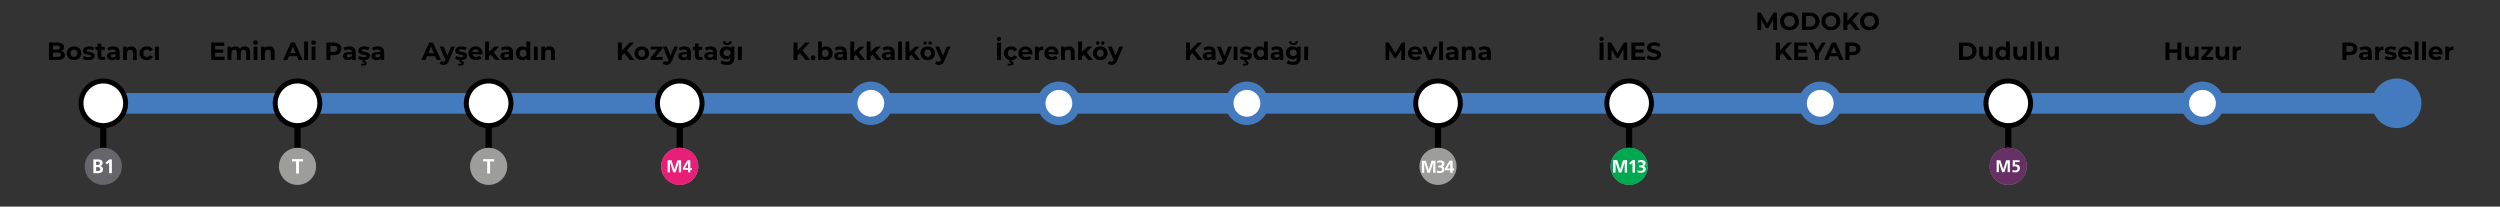 <svg width="2420" height="200" viewBox="0 0 2420 200" fill="none" xmlns="http://www.w3.org/2000/svg">
<rect x="0" y="0" width="2420" height="200" fill="#333333" stroke="none"/>
<g clip-path="url(#clip0_492_2163)">
<path d="M100 100H2320" stroke="#447ABE" stroke-width="20"/>
<circle cx="1025" cy="100" r="21" fill="#447ABE"/>
<circle cx="1025" cy="100" r="13" fill="white"/>
<circle cx="843" cy="100" r="21" fill="#447ABE"/>
<circle cx="843" cy="100" r="13" fill="white"/>
<circle cx="1207" cy="100" r="21" fill="#447ABE"/>
<circle cx="1207" cy="100" r="13" fill="white"/>
<circle cx="1392" cy="100" r="21" fill="#447ABE"/>
<circle cx="1392" cy="100" r="13" fill="white"/>
<circle cx="1577" cy="100" r="21" fill="#447ABE"/>
<circle cx="1577" cy="100" r="13" fill="white"/>
<circle cx="1762" cy="100" r="21" fill="#447ABE"/>
<circle cx="1762" cy="100" r="13" fill="white"/>
<circle cx="2132" cy="100" r="21" fill="#447ABE"/>
<circle cx="2132" cy="100" r="13" fill="white"/>
<circle cx="288" cy="100" r="21" fill="#447ABE"/>
<circle cx="288" cy="100" r="13" fill="white"/>
<circle cx="658" cy="100" r="21" fill="#447ABE"/>
<circle cx="658" cy="100" r="13" fill="white"/>
<circle cx="1944" cy="100" r="21" fill="#447ABE"/>
<circle cx="1944" cy="100" r="13" fill="white"/>
<circle cx="100" cy="100" r="24" fill="black"/>
<ellipse cx="100.001" cy="99.994" rx="19.2" ry="19.2" fill="white"/>
<circle cx="473" cy="100" r="24" fill="black"/>
<ellipse cx="473.001" cy="99.994" rx="19.2" ry="19.2" fill="white"/>
<circle cx="288" cy="100" r="24" fill="black"/>
<ellipse cx="288.001" cy="99.994" rx="19.2" ry="19.2" fill="white"/>
<circle cx="658" cy="100" r="24" fill="black"/>
<ellipse cx="658.001" cy="99.994" rx="19.2" ry="19.2" fill="white"/>
<circle cx="1392" cy="100" r="24" fill="black"/>
<ellipse cx="1392" cy="99.994" rx="19.2" ry="19.2" fill="white"/>
<path d="M59.726 49.264C60.686 49.568 61.438 50.08 61.982 50.8C62.526 51.504 62.798 52.376 62.798 53.416C62.798 54.888 62.222 56.024 61.07 56.824C59.934 57.608 58.27 58 56.078 58H47.39V41.2H55.598C57.646 41.2 59.214 41.592 60.302 42.376C61.406 43.16 61.958 44.224 61.958 45.568C61.958 46.384 61.758 47.112 61.358 47.752C60.974 48.392 60.43 48.896 59.726 49.264ZM51.254 44.128V48.088H55.118C56.078 48.088 56.806 47.92 57.302 47.584C57.798 47.248 58.046 46.752 58.046 46.096C58.046 45.44 57.798 44.952 57.302 44.632C56.806 44.296 56.078 44.128 55.118 44.128H51.254ZM55.79 55.072C56.814 55.072 57.582 54.904 58.094 54.568C58.622 54.232 58.886 53.712 58.886 53.008C58.886 51.616 57.854 50.92 55.79 50.92H51.254V55.072H55.79ZM71.622 58.192C70.262 58.192 69.038 57.912 67.95 57.352C66.878 56.776 66.038 55.984 65.43 54.976C64.822 53.968 64.518 52.824 64.518 51.544C64.518 50.264 64.822 49.12 65.43 48.112C66.038 47.104 66.878 46.32 67.95 45.76C69.038 45.184 70.262 44.896 71.622 44.896C72.982 44.896 74.198 45.184 75.27 45.76C76.342 46.32 77.182 47.104 77.79 48.112C78.398 49.12 78.702 50.264 78.702 51.544C78.702 52.824 78.398 53.968 77.79 54.976C77.182 55.984 76.342 56.776 75.27 57.352C74.198 57.912 72.982 58.192 71.622 58.192ZM71.622 55.12C72.582 55.12 73.366 54.8 73.974 54.16C74.598 53.504 74.91 52.632 74.91 51.544C74.91 50.456 74.598 49.592 73.974 48.952C73.366 48.296 72.582 47.968 71.622 47.968C70.662 47.968 69.87 48.296 69.246 48.952C68.622 49.592 68.31 50.456 68.31 51.544C68.31 52.632 68.622 53.504 69.246 54.16C69.87 54.8 70.662 55.12 71.622 55.12ZM85.549 58.192C84.477 58.192 83.429 58.064 82.405 57.808C81.381 57.536 80.565 57.2 79.957 56.8L81.205 54.112C81.781 54.48 82.477 54.784 83.293 55.024C84.109 55.248 84.909 55.36 85.693 55.36C87.277 55.36 88.069 54.968 88.069 54.184C88.069 53.816 87.853 53.552 87.421 53.392C86.989 53.232 86.325 53.096 85.429 52.984C84.373 52.824 83.501 52.64 82.813 52.432C82.125 52.224 81.525 51.856 81.013 51.328C80.517 50.8 80.269 50.048 80.269 49.072C80.269 48.256 80.501 47.536 80.965 46.912C81.445 46.272 82.133 45.776 83.029 45.424C83.941 45.072 85.013 44.896 86.245 44.896C87.157 44.896 88.061 45 88.957 45.208C89.869 45.4 90.621 45.672 91.213 46.024L89.965 48.688C88.829 48.048 87.589 47.728 86.245 47.728C85.445 47.728 84.845 47.84 84.445 48.064C84.045 48.288 83.845 48.576 83.845 48.928C83.845 49.328 84.061 49.608 84.493 49.768C84.925 49.928 85.613 50.08 86.557 50.224C87.613 50.4 88.477 50.592 89.149 50.8C89.821 50.992 90.405 51.352 90.901 51.88C91.397 52.408 91.645 53.144 91.645 54.088C91.645 54.888 91.405 55.6 90.925 56.224C90.445 56.848 89.741 57.336 88.813 57.688C87.901 58.024 86.813 58.192 85.549 58.192ZM102.283 57.376C101.915 57.648 101.459 57.856 100.915 58C100.387 58.128 99.827 58.192 99.235 58.192C97.699 58.192 96.507 57.8 95.659 57.016C94.827 56.232 94.411 55.08 94.411 53.56V48.256H92.419V45.376H94.411V42.232H98.155V45.376H101.371V48.256H98.155V53.512C98.155 54.056 98.291 54.48 98.563 54.784C98.851 55.072 99.251 55.216 99.763 55.216C100.355 55.216 100.859 55.056 101.275 54.736L102.283 57.376ZM109.592 44.896C111.592 44.896 113.128 45.376 114.2 46.336C115.272 47.28 115.808 48.712 115.808 50.632V58H112.304V56.392C111.6 57.592 110.288 58.192 108.368 58.192C107.376 58.192 106.512 58.024 105.776 57.688C105.056 57.352 104.504 56.888 104.12 56.296C103.736 55.704 103.544 55.032 103.544 54.28C103.544 53.08 103.992 52.136 104.888 51.448C105.8 50.76 107.2 50.416 109.088 50.416H112.064C112.064 49.6 111.816 48.976 111.32 48.544C110.824 48.096 110.08 47.872 109.088 47.872C108.4 47.872 107.72 47.984 107.048 48.208C106.392 48.416 105.832 48.704 105.368 49.072L104.024 46.456C104.728 45.96 105.568 45.576 106.544 45.304C107.536 45.032 108.552 44.896 109.592 44.896ZM109.304 55.672C109.944 55.672 110.512 55.528 111.008 55.24C111.504 54.936 111.856 54.496 112.064 53.92V52.6H109.496C107.96 52.6 107.192 53.104 107.192 54.112C107.192 54.592 107.376 54.976 107.744 55.264C108.128 55.536 108.648 55.672 109.304 55.672ZM127.045 44.896C128.645 44.896 129.933 45.376 130.909 46.336C131.901 47.296 132.397 48.72 132.397 50.608V58H128.653V51.184C128.653 50.16 128.429 49.4 127.981 48.904C127.533 48.392 126.885 48.136 126.037 48.136C125.093 48.136 124.341 48.432 123.781 49.024C123.221 49.6 122.941 50.464 122.941 51.616V58H119.197V45.088H122.773V46.6C123.269 46.056 123.885 45.64 124.621 45.352C125.357 45.048 126.165 44.896 127.045 44.896ZM142.171 58.192C140.795 58.192 139.555 57.912 138.451 57.352C137.363 56.776 136.507 55.984 135.883 54.976C135.275 53.968 134.971 52.824 134.971 51.544C134.971 50.264 135.275 49.12 135.883 48.112C136.507 47.104 137.363 46.32 138.451 45.76C139.555 45.184 140.795 44.896 142.171 44.896C143.531 44.896 144.715 45.184 145.723 45.76C146.747 46.32 147.491 47.128 147.955 48.184L145.051 49.744C144.379 48.56 143.411 47.968 142.147 47.968C141.171 47.968 140.363 48.288 139.723 48.928C139.083 49.568 138.763 50.44 138.763 51.544C138.763 52.648 139.083 53.52 139.723 54.16C140.363 54.8 141.171 55.12 142.147 55.12C143.427 55.12 144.395 54.528 145.051 53.344L147.955 54.928C147.491 55.952 146.747 56.752 145.723 57.328C144.715 57.904 143.531 58.192 142.171 58.192ZM150.111 45.088H153.855V58H150.111V45.088Z" fill="black"/>
<path d="M217.453 54.88V58H204.445V41.2H217.141V44.32H208.309V47.968H216.109V50.992H208.309V54.88H217.453ZM236.819 44.896C238.435 44.896 239.715 45.376 240.659 46.336C241.619 47.28 242.099 48.704 242.099 50.608V58H238.355V51.184C238.355 50.16 238.139 49.4 237.707 48.904C237.291 48.392 236.691 48.136 235.907 48.136C235.027 48.136 234.331 48.424 233.819 49C233.307 49.56 233.051 50.4 233.051 51.52V58H229.307V51.184C229.307 49.152 228.491 48.136 226.859 48.136C225.995 48.136 225.307 48.424 224.795 49C224.283 49.56 224.027 50.4 224.027 51.52V58H220.283V45.088H223.859V46.576C224.339 46.032 224.923 45.616 225.611 45.328C226.315 45.04 227.083 44.896 227.915 44.896C228.827 44.896 229.651 45.08 230.387 45.448C231.123 45.8 231.715 46.32 232.163 47.008C232.691 46.336 233.355 45.816 234.155 45.448C234.971 45.08 235.859 44.896 236.819 44.896ZM245.455 45.088H249.199V58H245.455V45.088ZM247.327 43.288C246.639 43.288 246.079 43.088 245.647 42.688C245.215 42.288 244.999 41.792 244.999 41.2C244.999 40.608 245.215 40.112 245.647 39.712C246.079 39.312 246.639 39.112 247.327 39.112C248.015 39.112 248.575 39.304 249.007 39.688C249.439 40.072 249.655 40.552 249.655 41.128C249.655 41.752 249.439 42.272 249.007 42.688C248.575 43.088 248.015 43.288 247.327 43.288ZM260.521 44.896C262.121 44.896 263.409 45.376 264.385 46.336C265.377 47.296 265.873 48.72 265.873 50.608V58H262.129V51.184C262.129 50.16 261.905 49.4 261.457 48.904C261.009 48.392 260.361 48.136 259.513 48.136C258.569 48.136 257.817 48.432 257.257 49.024C256.697 49.6 256.417 50.464 256.417 51.616V58H252.673V45.088H256.249V46.6C256.745 46.056 257.361 45.64 258.097 45.352C258.833 45.048 259.641 44.896 260.521 44.896ZM287.392 54.4H279.592L278.104 58H274.12L281.608 41.2H285.448L292.96 58H288.88L287.392 54.4ZM286.168 51.448L283.504 45.016L280.84 51.448H286.168ZM294.439 40.192H298.183V58H294.439V40.192ZM301.658 45.088H305.402V58H301.658V45.088ZM303.53 43.288C302.842 43.288 302.282 43.088 301.85 42.688C301.418 42.288 301.202 41.792 301.202 41.2C301.202 40.608 301.418 40.112 301.85 39.712C302.282 39.312 302.842 39.112 303.53 39.112C304.218 39.112 304.778 39.304 305.21 39.688C305.642 40.072 305.858 40.552 305.858 41.128C305.858 41.752 305.642 42.272 305.21 42.688C304.778 43.088 304.218 43.288 303.53 43.288ZM323.209 41.2C324.697 41.2 325.985 41.448 327.073 41.944C328.177 42.44 329.025 43.144 329.617 44.056C330.209 44.968 330.505 46.048 330.505 47.296C330.505 48.528 330.209 49.608 329.617 50.536C329.025 51.448 328.177 52.152 327.073 52.648C325.985 53.128 324.697 53.368 323.209 53.368H319.825V58H315.937V41.2H323.209ZM322.993 50.2C324.161 50.2 325.049 49.952 325.657 49.456C326.265 48.944 326.569 48.224 326.569 47.296C326.569 46.352 326.265 45.632 325.657 45.136C325.049 44.624 324.161 44.368 322.993 44.368H319.825V50.2H322.993ZM338.108 44.896C340.108 44.896 341.644 45.376 342.716 46.336C343.788 47.28 344.324 48.712 344.324 50.632V58H340.82V56.392C340.116 57.592 338.804 58.192 336.884 58.192C335.892 58.192 335.028 58.024 334.292 57.688C333.572 57.352 333.02 56.888 332.636 56.296C332.252 55.704 332.06 55.032 332.06 54.28C332.06 53.08 332.508 52.136 333.404 51.448C334.316 50.76 335.716 50.416 337.604 50.416H340.58C340.58 49.6 340.332 48.976 339.836 48.544C339.34 48.096 338.596 47.872 337.604 47.872C336.916 47.872 336.236 47.984 335.564 48.208C334.908 48.416 334.348 48.704 333.884 49.072L332.54 46.456C333.244 45.96 334.084 45.576 335.06 45.304C336.052 45.032 337.068 44.896 338.108 44.896ZM337.82 55.672C338.46 55.672 339.028 55.528 339.524 55.24C340.02 54.936 340.372 54.496 340.58 53.92V52.6H338.012C336.476 52.6 335.708 53.104 335.708 54.112C335.708 54.592 335.892 54.976 336.26 55.264C336.644 55.536 337.164 55.672 337.82 55.672ZM352.056 58.192C350.984 58.192 349.936 58.064 348.912 57.808C347.888 57.536 347.072 57.2 346.464 56.8L347.712 54.112C348.288 54.48 348.984 54.784 349.8 55.024C350.616 55.248 351.416 55.36 352.2 55.36C353.784 55.36 354.576 54.968 354.576 54.184C354.576 53.816 354.36 53.552 353.928 53.392C353.496 53.232 352.832 53.096 351.936 52.984C350.88 52.824 350.008 52.64 349.32 52.432C348.632 52.224 348.032 51.856 347.52 51.328C347.024 50.8 346.776 50.048 346.776 49.072C346.776 48.256 347.008 47.536 347.472 46.912C347.952 46.272 348.64 45.776 349.536 45.424C350.448 45.072 351.52 44.896 352.752 44.896C353.664 44.896 354.568 45 355.464 45.208C356.376 45.4 357.128 45.672 357.72 46.024L356.472 48.688C355.336 48.048 354.096 47.728 352.752 47.728C351.952 47.728 351.352 47.84 350.952 48.064C350.552 48.288 350.352 48.576 350.352 48.928C350.352 49.328 350.568 49.608 351 49.768C351.432 49.928 352.12 50.08 353.064 50.224C354.12 50.4 354.984 50.592 355.656 50.8C356.328 50.992 356.912 51.352 357.408 51.88C357.904 52.408 358.152 53.144 358.152 54.088C358.152 54.888 357.912 55.6 357.432 56.224C356.952 56.848 356.248 57.336 355.32 57.688C354.408 58.024 353.32 58.192 352.056 58.192ZM351.456 63.568C351.04 63.568 350.632 63.52 350.232 63.424C349.832 63.344 349.496 63.224 349.224 63.064L349.8 61.456C350.312 61.696 350.832 61.816 351.36 61.816C352.192 61.816 352.608 61.56 352.608 61.048C352.608 60.584 352.216 60.352 351.432 60.352H350.616L351.24 57.808H353.232L352.896 59.2C353.6 59.28 354.12 59.496 354.456 59.848C354.808 60.216 354.984 60.664 354.984 61.192C354.984 61.928 354.664 62.504 354.024 62.92C353.384 63.352 352.528 63.568 351.456 63.568ZM365.67 44.896C367.67 44.896 369.206 45.376 370.278 46.336C371.35 47.28 371.886 48.712 371.886 50.632V58H368.382V56.392C367.678 57.592 366.366 58.192 364.446 58.192C363.454 58.192 362.59 58.024 361.854 57.688C361.134 57.352 360.582 56.888 360.198 56.296C359.814 55.704 359.622 55.032 359.622 54.28C359.622 53.08 360.07 52.136 360.966 51.448C361.878 50.76 363.278 50.416 365.166 50.416H368.142C368.142 49.6 367.894 48.976 367.398 48.544C366.902 48.096 366.158 47.872 365.166 47.872C364.478 47.872 363.798 47.984 363.126 48.208C362.47 48.416 361.91 48.704 361.446 49.072L360.102 46.456C360.806 45.96 361.646 45.576 362.622 45.304C363.614 45.032 364.63 44.896 365.67 44.896ZM365.382 55.672C366.022 55.672 366.59 55.528 367.086 55.24C367.582 54.936 367.934 54.496 368.142 53.92V52.6H365.574C364.038 52.6 363.27 53.104 363.27 54.112C363.27 54.592 363.454 54.976 363.822 55.264C364.206 55.536 364.726 55.672 365.382 55.672Z" fill="black"/>
<path d="M421.189 54.4H413.389L411.901 58H407.917L415.405 41.2H419.245L426.757 58H422.677L421.189 54.4ZM419.965 51.448L417.301 45.016L414.637 51.448H419.965ZM440.372 45.088L434.54 58.792C433.948 60.28 433.212 61.328 432.332 61.936C431.468 62.544 430.42 62.848 429.188 62.848C428.516 62.848 427.852 62.744 427.196 62.536C426.54 62.328 426.004 62.04 425.588 61.672L426.956 59.008C427.244 59.264 427.572 59.464 427.94 59.608C428.324 59.752 428.7 59.824 429.068 59.824C429.58 59.824 429.996 59.696 430.316 59.44C430.636 59.2 430.924 58.792 431.18 58.216L431.228 58.096L425.636 45.088H429.5L433.124 53.848L436.772 45.088H440.372ZM446.056 58.192C444.984 58.192 443.936 58.064 442.912 57.808C441.888 57.536 441.072 57.2 440.464 56.8L441.712 54.112C442.288 54.48 442.984 54.784 443.8 55.024C444.616 55.248 445.416 55.36 446.2 55.36C447.784 55.36 448.576 54.968 448.576 54.184C448.576 53.816 448.36 53.552 447.928 53.392C447.496 53.232 446.832 53.096 445.936 52.984C444.88 52.824 444.008 52.64 443.32 52.432C442.632 52.224 442.032 51.856 441.52 51.328C441.024 50.8 440.776 50.048 440.776 49.072C440.776 48.256 441.008 47.536 441.472 46.912C441.952 46.272 442.64 45.776 443.536 45.424C444.448 45.072 445.52 44.896 446.752 44.896C447.664 44.896 448.568 45 449.464 45.208C450.376 45.4 451.128 45.672 451.72 46.024L450.472 48.688C449.336 48.048 448.096 47.728 446.752 47.728C445.952 47.728 445.352 47.84 444.952 48.064C444.552 48.288 444.352 48.576 444.352 48.928C444.352 49.328 444.568 49.608 445 49.768C445.432 49.928 446.12 50.08 447.064 50.224C448.12 50.4 448.984 50.592 449.656 50.8C450.328 50.992 450.912 51.352 451.408 51.88C451.904 52.408 452.152 53.144 452.152 54.088C452.152 54.888 451.912 55.6 451.432 56.224C450.952 56.848 450.248 57.336 449.32 57.688C448.408 58.024 447.32 58.192 446.056 58.192ZM445.456 63.568C445.04 63.568 444.632 63.52 444.232 63.424C443.832 63.344 443.496 63.224 443.224 63.064L443.8 61.456C444.312 61.696 444.832 61.816 445.36 61.816C446.192 61.816 446.608 61.56 446.608 61.048C446.608 60.584 446.216 60.352 445.432 60.352H444.616L445.24 57.808H447.232L446.896 59.2C447.6 59.28 448.12 59.496 448.456 59.848C448.808 60.216 448.984 60.664 448.984 61.192C448.984 61.928 448.664 62.504 448.024 62.92C447.384 63.352 446.528 63.568 445.456 63.568ZM467.11 51.592C467.11 51.64 467.086 51.976 467.038 52.6H457.27C457.446 53.4 457.862 54.032 458.518 54.496C459.174 54.96 459.99 55.192 460.966 55.192C461.638 55.192 462.23 55.096 462.742 54.904C463.27 54.696 463.758 54.376 464.206 53.944L466.198 56.104C464.982 57.496 463.206 58.192 460.87 58.192C459.414 58.192 458.126 57.912 457.006 57.352C455.886 56.776 455.022 55.984 454.414 54.976C453.806 53.968 453.502 52.824 453.502 51.544C453.502 50.28 453.798 49.144 454.39 48.136C454.998 47.112 455.822 46.32 456.862 45.76C457.918 45.184 459.094 44.896 460.39 44.896C461.654 44.896 462.798 45.168 463.822 45.712C464.846 46.256 465.646 47.04 466.222 48.064C466.814 49.072 467.11 50.248 467.11 51.592ZM460.414 47.728C459.566 47.728 458.854 47.968 458.278 48.448C457.702 48.928 457.35 49.584 457.222 50.416H463.582C463.454 49.6 463.102 48.952 462.526 48.472C461.95 47.976 461.246 47.728 460.414 47.728ZM475.147 52.936L473.347 54.712V58H469.603V40.192H473.347V50.272L478.819 45.088H483.283L477.907 50.56L483.763 58H479.227L475.147 52.936ZM490.42 44.896C492.42 44.896 493.956 45.376 495.028 46.336C496.1 47.28 496.636 48.712 496.636 50.632V58H493.132V56.392C492.428 57.592 491.116 58.192 489.196 58.192C488.204 58.192 487.34 58.024 486.604 57.688C485.884 57.352 485.332 56.888 484.948 56.296C484.564 55.704 484.372 55.032 484.372 54.28C484.372 53.08 484.82 52.136 485.716 51.448C486.628 50.76 488.028 50.416 489.916 50.416H492.892C492.892 49.6 492.644 48.976 492.148 48.544C491.652 48.096 490.908 47.872 489.916 47.872C489.228 47.872 488.548 47.984 487.876 48.208C487.22 48.416 486.66 48.704 486.196 49.072L484.852 46.456C485.556 45.96 486.396 45.576 487.372 45.304C488.364 45.032 489.38 44.896 490.42 44.896ZM490.132 55.672C490.772 55.672 491.34 55.528 491.836 55.24C492.332 54.936 492.684 54.496 492.892 53.92V52.6H490.324C488.788 52.6 488.02 53.104 488.02 54.112C488.02 54.592 488.204 54.976 488.572 55.264C488.956 55.536 489.476 55.672 490.132 55.672ZM513.318 40.192V58H509.742V56.512C508.814 57.632 507.47 58.192 505.71 58.192C504.494 58.192 503.39 57.92 502.398 57.376C501.422 56.832 500.654 56.056 500.094 55.048C499.534 54.04 499.254 52.872 499.254 51.544C499.254 50.216 499.534 49.048 500.094 48.04C500.654 47.032 501.422 46.256 502.398 45.712C503.39 45.168 504.494 44.896 505.71 44.896C507.358 44.896 508.646 45.416 509.574 46.456V40.192H513.318ZM506.358 55.12C507.302 55.12 508.086 54.8 508.71 54.16C509.334 53.504 509.646 52.632 509.646 51.544C509.646 50.456 509.334 49.592 508.71 48.952C508.086 48.296 507.302 47.968 506.358 47.968C505.398 47.968 504.606 48.296 503.982 48.952C503.358 49.592 503.046 50.456 503.046 51.544C503.046 52.632 503.358 53.504 503.982 54.16C504.606 54.8 505.398 55.12 506.358 55.12ZM516.783 45.088H520.527V58H516.783V45.088ZM531.849 44.896C533.449 44.896 534.737 45.376 535.713 46.336C536.705 47.296 537.201 48.72 537.201 50.608V58H533.457V51.184C533.457 50.16 533.233 49.4 532.785 48.904C532.337 48.392 531.689 48.136 530.841 48.136C529.897 48.136 529.145 48.432 528.585 49.024C528.025 49.6 527.745 50.464 527.745 51.616V58H524.001V45.088H527.577V46.6C528.073 46.056 528.689 45.64 529.425 45.352C530.161 45.048 530.969 44.896 531.849 44.896Z" fill="black"/>
<path d="M604.249 51.4L601.993 53.752V58H598.129V41.2H601.993V49.048L609.433 41.2H613.753L606.793 48.688L614.161 58H609.625L604.249 51.4ZM621.235 58.192C619.875 58.192 618.651 57.912 617.563 57.352C616.491 56.776 615.651 55.984 615.043 54.976C614.435 53.968 614.131 52.824 614.131 51.544C614.131 50.264 614.435 49.12 615.043 48.112C615.651 47.104 616.491 46.32 617.563 45.76C618.651 45.184 619.875 44.896 621.235 44.896C622.595 44.896 623.811 45.184 624.883 45.76C625.955 46.32 626.795 47.104 627.403 48.112C628.011 49.12 628.315 50.264 628.315 51.544C628.315 52.824 628.011 53.968 627.403 54.976C626.795 55.984 625.955 56.776 624.883 57.352C623.811 57.912 622.595 58.192 621.235 58.192ZM621.235 55.12C622.195 55.12 622.979 54.8 623.587 54.16C624.211 53.504 624.523 52.632 624.523 51.544C624.523 50.456 624.211 49.592 623.587 48.952C622.979 48.296 622.195 47.968 621.235 47.968C620.275 47.968 619.483 48.296 618.859 48.952C618.235 49.592 617.923 50.456 617.923 51.544C617.923 52.632 618.235 53.504 618.859 54.16C619.483 54.8 620.275 55.12 621.235 55.12ZM641.286 55.12V58H629.766V55.744L636.342 47.968H629.934V45.088H641.07V47.344L634.494 55.12H641.286ZM656.267 45.088L650.435 58.792C649.843 60.28 649.107 61.328 648.227 61.936C647.363 62.544 646.315 62.848 645.083 62.848C644.411 62.848 643.747 62.744 643.091 62.536C642.435 62.328 641.899 62.04 641.483 61.672L642.851 59.008C643.139 59.264 643.467 59.464 643.835 59.608C644.219 59.752 644.595 59.824 644.963 59.824C645.475 59.824 645.891 59.696 646.211 59.44C646.531 59.2 646.819 58.792 647.075 58.216L647.123 58.096L641.531 45.088H645.395L649.019 53.848L652.667 45.088H656.267ZM662.581 44.896C664.581 44.896 666.117 45.376 667.189 46.336C668.261 47.28 668.797 48.712 668.797 50.632V58H665.293V56.392C664.589 57.592 663.277 58.192 661.357 58.192C660.365 58.192 659.501 58.024 658.765 57.688C658.045 57.352 657.493 56.888 657.109 56.296C656.725 55.704 656.533 55.032 656.533 54.28C656.533 53.08 656.981 52.136 657.877 51.448C658.789 50.76 660.189 50.416 662.077 50.416H665.053C665.053 49.6 664.805 48.976 664.309 48.544C663.813 48.096 663.069 47.872 662.077 47.872C661.389 47.872 660.709 47.984 660.037 48.208C659.381 48.416 658.821 48.704 658.357 49.072L657.013 46.456C657.717 45.96 658.557 45.576 659.533 45.304C660.525 45.032 661.541 44.896 662.581 44.896ZM662.293 55.672C662.933 55.672 663.501 55.528 663.997 55.24C664.493 54.936 664.845 54.496 665.053 53.92V52.6H662.485C660.949 52.6 660.181 53.104 660.181 54.112C660.181 54.592 660.365 54.976 660.733 55.264C661.117 55.536 661.637 55.672 662.293 55.672ZM680.513 57.376C680.145 57.648 679.689 57.856 679.145 58C678.617 58.128 678.057 58.192 677.465 58.192C675.929 58.192 674.737 57.8 673.889 57.016C673.057 56.232 672.641 55.08 672.641 53.56V48.256H670.649V45.376H672.641V42.232H676.385V45.376H679.601V48.256H676.385V53.512C676.385 54.056 676.521 54.48 676.793 54.784C677.081 55.072 677.481 55.216 677.993 55.216C678.585 55.216 679.089 55.056 679.505 54.736L680.513 57.376ZM687.823 44.896C689.823 44.896 691.359 45.376 692.431 46.336C693.503 47.28 694.039 48.712 694.039 50.632V58H690.535V56.392C689.831 57.592 688.519 58.192 686.599 58.192C685.607 58.192 684.743 58.024 684.007 57.688C683.287 57.352 682.735 56.888 682.351 56.296C681.967 55.704 681.775 55.032 681.775 54.28C681.775 53.08 682.223 52.136 683.119 51.448C684.031 50.76 685.431 50.416 687.319 50.416H690.295C690.295 49.6 690.047 48.976 689.551 48.544C689.055 48.096 688.311 47.872 687.319 47.872C686.631 47.872 685.951 47.984 685.279 48.208C684.623 48.416 684.063 48.704 683.599 49.072L682.255 46.456C682.959 45.96 683.799 45.576 684.775 45.304C685.767 45.032 686.783 44.896 687.823 44.896ZM687.535 55.672C688.175 55.672 688.743 55.528 689.239 55.24C689.735 54.936 690.087 54.496 690.295 53.92V52.6H687.727C686.191 52.6 685.423 53.104 685.423 54.112C685.423 54.592 685.607 54.976 685.975 55.264C686.359 55.536 686.879 55.672 687.535 55.672ZM710.888 45.088V55.84C710.888 58.208 710.272 59.968 709.04 61.12C707.808 62.272 706.008 62.848 703.64 62.848C702.392 62.848 701.208 62.696 700.088 62.392C698.968 62.088 698.04 61.648 697.304 61.072L698.792 58.384C699.336 58.832 700.024 59.184 700.856 59.44C701.688 59.712 702.52 59.848 703.352 59.848C704.648 59.848 705.6 59.552 706.208 58.96C706.832 58.384 707.144 57.504 707.144 56.32V55.768C706.168 56.84 704.808 57.376 703.064 57.376C701.88 57.376 700.792 57.12 699.8 56.608C698.824 56.08 698.048 55.344 697.472 54.4C696.896 53.456 696.608 52.368 696.608 51.136C696.608 49.904 696.896 48.816 697.472 47.872C698.048 46.928 698.824 46.2 699.8 45.688C700.792 45.16 701.88 44.896 703.064 44.896C704.936 44.896 706.36 45.512 707.336 46.744V45.088H710.888ZM703.808 54.304C704.8 54.304 705.608 54.016 706.232 53.44C706.872 52.848 707.192 52.08 707.192 51.136C707.192 50.192 706.872 49.432 706.232 48.856C705.608 48.264 704.8 47.968 703.808 47.968C702.816 47.968 702 48.264 701.36 48.856C700.72 49.432 700.4 50.192 700.4 51.136C700.4 52.08 700.72 52.848 701.36 53.44C702 54.016 702.816 54.304 703.808 54.304ZM704.024 43.624C702.76 43.624 701.72 43.296 700.904 42.64C700.088 41.984 699.656 41.096 699.608 39.976H701.96C701.976 40.488 702.176 40.904 702.56 41.224C702.96 41.528 703.448 41.68 704.024 41.68C704.6 41.68 705.08 41.528 705.464 41.224C705.864 40.904 706.072 40.488 706.088 39.976H708.44C708.392 41.096 707.96 41.984 707.144 42.64C706.328 43.296 705.288 43.624 704.024 43.624ZM714.373 45.088H718.117V58H714.373V45.088Z" fill="black"/>
<path d="M774.26 51.4L772.004 53.752V58H768.14V41.2H772.004V49.048L779.444 41.2H783.764L776.804 48.688L784.172 58H779.636L774.26 51.4ZM787.058 58.192C786.402 58.192 785.85 57.968 785.402 57.52C784.954 57.072 784.73 56.512 784.73 55.84C784.73 55.152 784.954 54.6 785.402 54.184C785.85 53.752 786.402 53.536 787.058 53.536C787.714 53.536 788.266 53.752 788.714 54.184C789.162 54.6 789.386 55.152 789.386 55.84C789.386 56.512 789.162 57.072 788.714 57.52C788.266 57.968 787.714 58.192 787.058 58.192ZM799.555 44.896C800.755 44.896 801.843 45.176 802.819 45.736C803.811 46.28 804.587 47.056 805.147 48.064C805.707 49.056 805.987 50.216 805.987 51.544C805.987 52.872 805.707 54.04 805.147 55.048C804.587 56.04 803.811 56.816 802.819 57.376C801.843 57.92 800.755 58.192 799.555 58.192C797.779 58.192 796.427 57.632 795.499 56.512V58H791.923V40.192H795.667V46.456C796.611 45.416 797.907 44.896 799.555 44.896ZM798.907 55.12C799.867 55.12 800.651 54.8 801.259 54.16C801.883 53.504 802.195 52.632 802.195 51.544C802.195 50.456 801.883 49.592 801.259 48.952C800.651 48.296 799.867 47.968 798.907 47.968C797.947 47.968 797.155 48.296 796.531 48.952C795.923 49.592 795.619 50.456 795.619 51.544C795.619 52.632 795.923 53.504 796.531 54.16C797.155 54.8 797.947 55.12 798.907 55.12ZM813.491 44.896C815.491 44.896 817.027 45.376 818.099 46.336C819.171 47.28 819.707 48.712 819.707 50.632V58H816.203V56.392C815.499 57.592 814.187 58.192 812.267 58.192C811.275 58.192 810.411 58.024 809.675 57.688C808.955 57.352 808.403 56.888 808.019 56.296C807.635 55.704 807.443 55.032 807.443 54.28C807.443 53.08 807.891 52.136 808.787 51.448C809.699 50.76 811.099 50.416 812.987 50.416H815.963C815.963 49.6 815.715 48.976 815.219 48.544C814.723 48.096 813.979 47.872 812.987 47.872C812.299 47.872 811.619 47.984 810.947 48.208C810.291 48.416 809.731 48.704 809.267 49.072L807.923 46.456C808.627 45.96 809.467 45.576 810.443 45.304C811.435 45.032 812.451 44.896 813.491 44.896ZM813.203 55.672C813.843 55.672 814.411 55.528 814.907 55.24C815.403 54.936 815.755 54.496 815.963 53.92V52.6H813.395C811.859 52.6 811.091 53.104 811.091 54.112C811.091 54.592 811.275 54.976 811.643 55.264C812.027 55.536 812.547 55.672 813.203 55.672ZM828.639 52.936L826.839 54.712V58H823.095V40.192H826.839V50.272L832.311 45.088H836.775L831.399 50.56L837.255 58H832.719L828.639 52.936ZM844.483 52.936L842.683 54.712V58H838.939V40.192H842.683V50.272L848.155 45.088H852.619L847.243 50.56L853.099 58H848.563L844.483 52.936ZM859.756 44.896C861.756 44.896 863.292 45.376 864.364 46.336C865.436 47.28 865.972 48.712 865.972 50.632V58H862.468V56.392C861.764 57.592 860.452 58.192 858.532 58.192C857.54 58.192 856.676 58.024 855.94 57.688C855.22 57.352 854.668 56.888 854.284 56.296C853.9 55.704 853.708 55.032 853.708 54.28C853.708 53.08 854.156 52.136 855.052 51.448C855.964 50.76 857.364 50.416 859.252 50.416H862.228C862.228 49.6 861.98 48.976 861.484 48.544C860.988 48.096 860.244 47.872 859.252 47.872C858.564 47.872 857.884 47.984 857.212 48.208C856.556 48.416 855.996 48.704 855.532 49.072L854.188 46.456C854.892 45.96 855.732 45.576 856.708 45.304C857.7 45.032 858.716 44.896 859.756 44.896ZM859.468 55.672C860.108 55.672 860.676 55.528 861.172 55.24C861.668 54.936 862.02 54.496 862.228 53.92V52.6H859.66C858.124 52.6 857.356 53.104 857.356 54.112C857.356 54.592 857.54 54.976 857.908 55.264C858.292 55.536 858.812 55.672 859.468 55.672ZM869.361 40.192H873.105V58H869.361V40.192ZM882.124 52.936L880.324 54.712V58H876.58V40.192H880.324V50.272L885.796 45.088H890.26L884.884 50.56L890.74 58H886.204L882.124 52.936ZM898.005 58.192C896.645 58.192 895.421 57.912 894.333 57.352C893.261 56.776 892.421 55.984 891.813 54.976C891.205 53.968 890.901 52.824 890.901 51.544C890.901 50.264 891.205 49.12 891.813 48.112C892.421 47.104 893.261 46.32 894.333 45.76C895.421 45.184 896.645 44.896 898.005 44.896C899.365 44.896 900.581 45.184 901.653 45.76C902.725 46.32 903.565 47.104 904.173 48.112C904.781 49.12 905.085 50.264 905.085 51.544C905.085 52.824 904.781 53.968 904.173 54.976C903.565 55.984 902.725 56.776 901.653 57.352C900.581 57.912 899.365 58.192 898.005 58.192ZM898.005 55.12C898.965 55.12 899.749 54.8 900.357 54.16C900.981 53.504 901.293 52.632 901.293 51.544C901.293 50.456 900.981 49.592 900.357 48.952C899.749 48.296 898.965 47.968 898.005 47.968C897.045 47.968 896.253 48.296 895.629 48.952C895.005 49.592 894.693 50.456 894.693 51.544C894.693 52.632 895.005 53.504 895.629 54.16C896.253 54.8 897.045 55.12 898.005 55.12ZM895.533 43.312C895.053 43.312 894.653 43.16 894.333 42.856C894.013 42.536 893.853 42.136 893.853 41.656C893.853 41.176 894.013 40.784 894.333 40.48C894.653 40.16 895.053 40 895.533 40C896.013 40 896.405 40.16 896.709 40.48C897.029 40.784 897.189 41.176 897.189 41.656C897.189 42.136 897.029 42.536 896.709 42.856C896.405 43.16 896.013 43.312 895.533 43.312ZM900.381 43.312C899.901 43.312 899.501 43.16 899.181 42.856C898.877 42.536 898.725 42.136 898.725 41.656C898.725 41.176 898.877 40.784 899.181 40.48C899.501 40.16 899.901 40 900.381 40C900.861 40 901.261 40.16 901.581 40.48C901.901 40.784 902.061 41.176 902.061 41.656C902.061 42.136 901.901 42.536 901.581 42.856C901.261 43.16 900.861 43.312 900.381 43.312ZM920.052 45.088L914.22 58.792C913.628 60.28 912.892 61.328 912.012 61.936C911.148 62.544 910.1 62.848 908.868 62.848C908.196 62.848 907.532 62.744 906.876 62.536C906.22 62.328 905.684 62.04 905.268 61.672L906.636 59.008C906.924 59.264 907.252 59.464 907.62 59.608C908.004 59.752 908.38 59.824 908.748 59.824C909.26 59.824 909.676 59.696 909.996 59.44C910.316 59.2 910.604 58.792 910.86 58.216L910.908 58.096L905.316 45.088H909.18L912.804 53.848L916.452 45.088H920.052Z" fill="black"/>
<path d="M965.047 41.2H968.935V58H965.047V41.2ZM966.991 39.712C966.399 39.712 965.911 39.52 965.527 39.136C965.159 38.752 964.975 38.264 964.975 37.672C964.975 37.096 965.159 36.616 965.527 36.232C965.911 35.848 966.399 35.656 966.991 35.656C967.583 35.656 968.063 35.848 968.431 36.232C968.815 36.616 969.007 37.096 969.007 37.672C969.007 38.264 968.815 38.752 968.431 39.136C968.063 39.52 967.583 39.712 966.991 39.712ZM978.898 58.192C977.522 58.192 976.282 57.912 975.178 57.352C974.09 56.776 973.234 55.984 972.61 54.976C972.002 53.968 971.698 52.824 971.698 51.544C971.698 50.264 972.002 49.12 972.61 48.112C973.234 47.104 974.09 46.32 975.178 45.76C976.282 45.184 977.522 44.896 978.898 44.896C980.258 44.896 981.442 45.184 982.45 45.76C983.474 46.32 984.218 47.128 984.682 48.184L981.778 49.744C981.106 48.56 980.138 47.968 978.874 47.968C977.898 47.968 977.09 48.288 976.45 48.928C975.81 49.568 975.49 50.44 975.49 51.544C975.49 52.648 975.81 53.52 976.45 54.16C977.09 54.8 977.898 55.12 978.874 55.12C980.154 55.12 981.122 54.528 981.778 53.344L984.682 54.928C984.218 55.952 983.474 56.752 982.45 57.328C981.442 57.904 980.258 58.192 978.898 58.192ZM977.53 63.568C977.114 63.568 976.706 63.52 976.306 63.424C975.906 63.344 975.57 63.224 975.298 63.064L975.874 61.456C976.386 61.696 976.906 61.816 977.434 61.816C978.266 61.816 978.682 61.56 978.682 61.048C978.682 60.584 978.29 60.352 977.506 60.352H976.69L977.314 57.808H979.306L978.97 59.2C979.674 59.28 980.194 59.496 980.53 59.848C980.882 60.216 981.058 60.664 981.058 61.192C981.058 61.928 980.738 62.504 980.098 62.92C979.458 63.352 978.602 63.568 977.53 63.568ZM999.321 51.592C999.321 51.64 999.297 51.976 999.249 52.6H989.481C989.657 53.4 990.073 54.032 990.729 54.496C991.385 54.96 992.201 55.192 993.177 55.192C993.849 55.192 994.441 55.096 994.953 54.904C995.481 54.696 995.969 54.376 996.417 53.944L998.409 56.104C997.193 57.496 995.417 58.192 993.081 58.192C991.625 58.192 990.337 57.912 989.217 57.352C988.097 56.776 987.233 55.984 986.625 54.976C986.017 53.968 985.713 52.824 985.713 51.544C985.713 50.28 986.009 49.144 986.601 48.136C987.209 47.112 988.033 46.32 989.073 45.76C990.129 45.184 991.305 44.896 992.601 44.896C993.865 44.896 995.009 45.168 996.033 45.712C997.057 46.256 997.857 47.04 998.433 48.064C999.025 49.072 999.321 50.248 999.321 51.592ZM992.625 47.728C991.777 47.728 991.065 47.968 990.489 48.448C989.913 48.928 989.561 49.584 989.433 50.416H995.793C995.665 49.6 995.313 48.952 994.737 48.472C994.161 47.976 993.457 47.728 992.625 47.728ZM1005.39 46.792C1005.84 46.168 1006.44 45.696 1007.19 45.376C1007.96 45.056 1008.84 44.896 1009.83 44.896V48.352C1009.41 48.32 1009.13 48.304 1008.99 48.304C1007.92 48.304 1007.08 48.608 1006.47 49.216C1005.86 49.808 1005.56 50.704 1005.56 51.904V58H1001.81V45.088H1005.39V46.792ZM1024.59 51.592C1024.59 51.64 1024.56 51.976 1024.51 52.6H1014.75C1014.92 53.4 1015.34 54.032 1015.99 54.496C1016.65 54.96 1017.47 55.192 1018.44 55.192C1019.11 55.192 1019.71 55.096 1020.22 54.904C1020.75 54.696 1021.23 54.376 1021.68 53.944L1023.67 56.104C1022.46 57.496 1020.68 58.192 1018.35 58.192C1016.89 58.192 1015.6 57.912 1014.48 57.352C1013.36 56.776 1012.5 55.984 1011.89 54.976C1011.28 53.968 1010.98 52.824 1010.98 51.544C1010.98 50.28 1011.27 49.144 1011.87 48.136C1012.47 47.112 1013.3 46.32 1014.34 45.76C1015.39 45.184 1016.57 44.896 1017.87 44.896C1019.13 44.896 1020.27 45.168 1021.3 45.712C1022.32 46.256 1023.12 47.04 1023.7 48.064C1024.29 49.072 1024.59 50.248 1024.59 51.592ZM1017.89 47.728C1017.04 47.728 1016.33 47.968 1015.75 48.448C1015.18 48.928 1014.83 49.584 1014.7 50.416H1021.06C1020.93 49.6 1020.58 48.952 1020 48.472C1019.43 47.976 1018.72 47.728 1017.89 47.728ZM1034.93 44.896C1036.53 44.896 1037.82 45.376 1038.79 46.336C1039.78 47.296 1040.28 48.72 1040.28 50.608V58H1036.54V51.184C1036.54 50.16 1036.31 49.4 1035.86 48.904C1035.42 48.392 1034.77 48.136 1033.92 48.136C1032.98 48.136 1032.22 48.432 1031.66 49.024C1031.1 49.6 1030.82 50.464 1030.82 51.616V58H1027.08V45.088H1030.66V46.6C1031.15 46.056 1031.77 45.64 1032.5 45.352C1033.24 45.048 1034.05 44.896 1034.93 44.896ZM1049.22 52.936L1047.42 54.712V58H1043.67V40.192H1047.42V50.272L1052.89 45.088H1057.35L1051.98 50.56L1057.83 58H1053.3L1049.22 52.936ZM1065.1 58.192C1063.74 58.192 1062.51 57.912 1061.43 57.352C1060.35 56.776 1059.51 55.984 1058.91 54.976C1058.3 53.968 1057.99 52.824 1057.99 51.544C1057.99 50.264 1058.3 49.12 1058.91 48.112C1059.51 47.104 1060.35 46.32 1061.43 45.76C1062.51 45.184 1063.74 44.896 1065.1 44.896C1066.46 44.896 1067.67 45.184 1068.75 45.76C1069.82 46.32 1070.66 47.104 1071.27 48.112C1071.87 49.12 1072.18 50.264 1072.18 51.544C1072.18 52.824 1071.87 53.968 1071.27 54.976C1070.66 55.984 1069.82 56.776 1068.75 57.352C1067.67 57.912 1066.46 58.192 1065.1 58.192ZM1065.1 55.12C1066.06 55.12 1066.84 54.8 1067.45 54.16C1068.07 53.504 1068.39 52.632 1068.39 51.544C1068.39 50.456 1068.07 49.592 1067.45 48.952C1066.84 48.296 1066.06 47.968 1065.1 47.968C1064.14 47.968 1063.35 48.296 1062.72 48.952C1062.1 49.592 1061.79 50.456 1061.79 51.544C1061.79 52.632 1062.1 53.504 1062.72 54.16C1063.35 54.8 1064.14 55.12 1065.1 55.12ZM1062.63 43.312C1062.15 43.312 1061.75 43.16 1061.43 42.856C1061.11 42.536 1060.95 42.136 1060.95 41.656C1060.95 41.176 1061.11 40.784 1061.43 40.48C1061.75 40.16 1062.15 40 1062.63 40C1063.11 40 1063.5 40.16 1063.8 40.48C1064.12 40.784 1064.28 41.176 1064.28 41.656C1064.28 42.136 1064.12 42.536 1063.8 42.856C1063.5 43.16 1063.11 43.312 1062.63 43.312ZM1067.47 43.312C1066.99 43.312 1066.59 43.16 1066.27 42.856C1065.97 42.536 1065.82 42.136 1065.82 41.656C1065.82 41.176 1065.97 40.784 1066.27 40.48C1066.59 40.16 1066.99 40 1067.47 40C1067.95 40 1068.35 40.16 1068.67 40.48C1068.99 40.784 1069.15 41.176 1069.15 41.656C1069.15 42.136 1068.99 42.536 1068.67 42.856C1068.35 43.16 1067.95 43.312 1067.47 43.312ZM1087.15 45.088L1081.31 58.792C1080.72 60.28 1079.99 61.328 1079.11 61.936C1078.24 62.544 1077.19 62.848 1075.96 62.848C1075.29 62.848 1074.63 62.744 1073.97 62.536C1073.31 62.328 1072.78 62.04 1072.36 61.672L1073.73 59.008C1074.02 59.264 1074.35 59.464 1074.71 59.608C1075.1 59.752 1075.47 59.824 1075.84 59.824C1076.35 59.824 1076.77 59.696 1077.09 59.44C1077.41 59.2 1077.7 58.792 1077.95 58.216L1078 58.096L1072.41 45.088H1076.27L1079.9 53.848L1083.55 45.088H1087.15Z" fill="black"/>
<path d="M1154.13 51.4L1151.87 53.752V58H1148.01V41.2H1151.87V49.048L1159.31 41.2H1163.63L1156.67 48.688L1164.04 58H1159.5L1154.13 51.4ZM1170.44 44.896C1172.44 44.896 1173.97 45.376 1175.04 46.336C1176.12 47.28 1176.65 48.712 1176.65 50.632V58H1173.15V56.392C1172.44 57.592 1171.13 58.192 1169.21 58.192C1168.22 58.192 1167.36 58.024 1166.62 57.688C1165.9 57.352 1165.35 56.888 1164.96 56.296C1164.58 55.704 1164.39 55.032 1164.39 54.28C1164.39 53.08 1164.84 52.136 1165.73 51.448C1166.64 50.76 1168.04 50.416 1169.93 50.416H1172.91C1172.91 49.6 1172.66 48.976 1172.16 48.544C1171.67 48.096 1170.92 47.872 1169.93 47.872C1169.24 47.872 1168.56 47.984 1167.89 48.208C1167.24 48.416 1166.68 48.704 1166.21 49.072L1164.87 46.456C1165.57 45.96 1166.41 45.576 1167.39 45.304C1168.38 45.032 1169.4 44.896 1170.44 44.896ZM1170.15 55.672C1170.79 55.672 1171.36 55.528 1171.85 55.24C1172.35 54.936 1172.7 54.496 1172.91 53.92V52.6H1170.34C1168.8 52.6 1168.04 53.104 1168.04 54.112C1168.04 54.592 1168.22 54.976 1168.59 55.264C1168.97 55.536 1169.49 55.672 1170.15 55.672ZM1192.62 45.088L1186.79 58.792C1186.2 60.28 1185.46 61.328 1184.58 61.936C1183.72 62.544 1182.67 62.848 1181.44 62.848C1180.77 62.848 1180.1 62.744 1179.45 62.536C1178.79 62.328 1178.25 62.04 1177.84 61.672L1179.21 59.008C1179.49 59.264 1179.82 59.464 1180.19 59.608C1180.57 59.752 1180.95 59.824 1181.32 59.824C1181.83 59.824 1182.25 59.696 1182.57 59.44C1182.89 59.2 1183.17 58.792 1183.43 58.216L1183.48 58.096L1177.89 45.088H1181.75L1185.37 53.848L1189.02 45.088H1192.62ZM1194.15 45.088H1197.89V58H1194.15V45.088ZM1205.71 58.192C1204.64 58.192 1203.59 58.064 1202.57 57.808C1201.54 57.536 1200.73 57.2 1200.12 56.8L1201.37 54.112C1201.94 54.48 1202.64 54.784 1203.46 55.024C1204.27 55.248 1205.07 55.36 1205.86 55.36C1207.44 55.36 1208.23 54.968 1208.23 54.184C1208.23 53.816 1208.02 53.552 1207.58 53.392C1207.15 53.232 1206.49 53.096 1205.59 52.984C1204.54 52.824 1203.66 52.64 1202.98 52.432C1202.29 52.224 1201.69 51.856 1201.18 51.328C1200.68 50.8 1200.43 50.048 1200.43 49.072C1200.43 48.256 1200.66 47.536 1201.13 46.912C1201.61 46.272 1202.3 45.776 1203.19 45.424C1204.1 45.072 1205.18 44.896 1206.41 44.896C1207.32 44.896 1208.22 45 1209.12 45.208C1210.03 45.4 1210.78 45.672 1211.38 46.024L1210.13 48.688C1208.99 48.048 1207.75 47.728 1206.41 47.728C1205.61 47.728 1205.01 47.84 1204.61 48.064C1204.21 48.288 1204.01 48.576 1204.01 48.928C1204.01 49.328 1204.22 49.608 1204.66 49.768C1205.09 49.928 1205.78 50.08 1206.72 50.224C1207.78 50.4 1208.64 50.592 1209.31 50.8C1209.98 50.992 1210.57 51.352 1211.06 51.88C1211.56 52.408 1211.81 53.144 1211.81 54.088C1211.81 54.888 1211.57 55.6 1211.09 56.224C1210.61 56.848 1209.9 57.336 1208.98 57.688C1208.06 58.024 1206.98 58.192 1205.71 58.192ZM1205.11 63.568C1204.7 63.568 1204.29 63.52 1203.89 63.424C1203.49 63.344 1203.15 63.224 1202.88 63.064L1203.46 61.456C1203.97 61.696 1204.49 61.816 1205.02 61.816C1205.85 61.816 1206.26 61.56 1206.26 61.048C1206.26 60.584 1205.87 60.352 1205.09 60.352H1204.27L1204.9 57.808H1206.89L1206.55 59.2C1207.26 59.28 1207.78 59.496 1208.11 59.848C1208.46 60.216 1208.64 60.664 1208.64 61.192C1208.64 61.928 1208.32 62.504 1207.68 62.92C1207.04 63.352 1206.18 63.568 1205.11 63.568ZM1227.27 40.192V58H1223.69V56.512C1222.77 57.632 1221.42 58.192 1219.66 58.192C1218.45 58.192 1217.34 57.92 1216.35 57.376C1215.37 56.832 1214.61 56.056 1214.05 55.048C1213.49 54.04 1213.21 52.872 1213.21 51.544C1213.21 50.216 1213.49 49.048 1214.05 48.04C1214.61 47.032 1215.37 46.256 1216.35 45.712C1217.34 45.168 1218.45 44.896 1219.66 44.896C1221.31 44.896 1222.6 45.416 1223.53 46.456V40.192H1227.27ZM1220.31 55.12C1221.25 55.12 1222.04 54.8 1222.66 54.16C1223.29 53.504 1223.6 52.632 1223.6 51.544C1223.6 50.456 1223.29 49.592 1222.66 48.952C1222.04 48.296 1221.25 47.968 1220.31 47.968C1219.35 47.968 1218.56 48.296 1217.93 48.952C1217.31 49.592 1217 50.456 1217 51.544C1217 52.632 1217.31 53.504 1217.93 54.16C1218.56 54.8 1219.35 55.12 1220.31 55.12ZM1235.94 44.896C1237.94 44.896 1239.48 45.376 1240.55 46.336C1241.62 47.28 1242.16 48.712 1242.16 50.632V58H1238.66V56.392C1237.95 57.592 1236.64 58.192 1234.72 58.192C1233.73 58.192 1232.86 58.024 1232.13 57.688C1231.41 57.352 1230.86 56.888 1230.47 56.296C1230.09 55.704 1229.9 55.032 1229.9 54.28C1229.9 53.08 1230.34 52.136 1231.24 51.448C1232.15 50.76 1233.55 50.416 1235.44 50.416H1238.42C1238.42 49.6 1238.17 48.976 1237.67 48.544C1237.18 48.096 1236.43 47.872 1235.44 47.872C1234.75 47.872 1234.07 47.984 1233.4 48.208C1232.74 48.416 1232.18 48.704 1231.72 49.072L1230.38 46.456C1231.08 45.96 1231.92 45.576 1232.9 45.304C1233.89 45.032 1234.9 44.896 1235.94 44.896ZM1235.66 55.672C1236.3 55.672 1236.86 55.528 1237.36 55.24C1237.86 54.936 1238.21 54.496 1238.42 53.92V52.6H1235.85C1234.31 52.6 1233.54 53.104 1233.54 54.112C1233.54 54.592 1233.73 54.976 1234.1 55.264C1234.48 55.536 1235 55.672 1235.66 55.672ZM1259.01 45.088V55.84C1259.01 58.208 1258.39 59.968 1257.16 61.12C1255.93 62.272 1254.13 62.848 1251.76 62.848C1250.51 62.848 1249.33 62.696 1248.21 62.392C1247.09 62.088 1246.16 61.648 1245.42 61.072L1246.91 58.384C1247.46 58.832 1248.14 59.184 1248.98 59.44C1249.81 59.712 1250.64 59.848 1251.47 59.848C1252.77 59.848 1253.72 59.552 1254.33 58.96C1254.95 58.384 1255.26 57.504 1255.26 56.32V55.768C1254.29 56.84 1252.93 57.376 1251.18 57.376C1250 57.376 1248.91 57.12 1247.92 56.608C1246.94 56.08 1246.17 55.344 1245.59 54.4C1245.02 53.456 1244.73 52.368 1244.73 51.136C1244.73 49.904 1245.02 48.816 1245.59 47.872C1246.17 46.928 1246.94 46.2 1247.92 45.688C1248.91 45.16 1250 44.896 1251.18 44.896C1253.06 44.896 1254.48 45.512 1255.46 46.744V45.088H1259.01ZM1251.93 54.304C1252.92 54.304 1253.73 54.016 1254.35 53.44C1254.99 52.848 1255.31 52.08 1255.31 51.136C1255.31 50.192 1254.99 49.432 1254.35 48.856C1253.73 48.264 1252.92 47.968 1251.93 47.968C1250.94 47.968 1250.12 48.264 1249.48 48.856C1248.84 49.432 1248.52 50.192 1248.52 51.136C1248.52 52.08 1248.84 52.848 1249.48 53.44C1250.12 54.016 1250.94 54.304 1251.93 54.304ZM1252.14 43.624C1250.88 43.624 1249.84 43.296 1249.02 42.64C1248.21 41.984 1247.78 41.096 1247.73 39.976H1250.08C1250.1 40.488 1250.3 40.904 1250.68 41.224C1251.08 41.528 1251.57 41.68 1252.14 41.68C1252.72 41.68 1253.2 41.528 1253.58 41.224C1253.98 40.904 1254.19 40.488 1254.21 39.976H1256.56C1256.51 41.096 1256.08 41.984 1255.26 42.64C1254.45 43.296 1253.41 43.624 1252.14 43.624ZM1262.49 45.088H1266.24V58H1262.49V45.088Z" fill="black"/>
<path d="M1356.48 58L1356.45 47.92L1351.51 56.224H1349.76L1344.84 48.136V58H1341.19V41.2H1344.4L1350.69 51.64L1356.88 41.2H1360.08L1360.12 58H1356.48ZM1376.49 51.592C1376.49 51.64 1376.47 51.976 1376.42 52.6H1366.65C1366.83 53.4 1367.25 54.032 1367.9 54.496C1368.56 54.96 1369.37 55.192 1370.35 55.192C1371.02 55.192 1371.61 55.096 1372.13 54.904C1372.65 54.696 1373.14 54.376 1373.59 53.944L1375.58 56.104C1374.37 57.496 1372.59 58.192 1370.25 58.192C1368.8 58.192 1367.51 57.912 1366.39 57.352C1365.27 56.776 1364.41 55.984 1363.8 54.976C1363.19 53.968 1362.89 52.824 1362.89 51.544C1362.89 50.28 1363.18 49.144 1363.77 48.136C1364.38 47.112 1365.21 46.32 1366.25 45.76C1367.3 45.184 1368.48 44.896 1369.77 44.896C1371.04 44.896 1372.18 45.168 1373.21 45.712C1374.23 46.256 1375.03 47.04 1375.61 48.064C1376.2 49.072 1376.49 50.248 1376.49 51.592ZM1369.8 47.728C1368.95 47.728 1368.24 47.968 1367.66 48.448C1367.09 48.928 1366.73 49.584 1366.61 50.416H1372.97C1372.84 49.6 1372.49 48.952 1371.91 48.472C1371.33 47.976 1370.63 47.728 1369.8 47.728ZM1391.57 45.088L1386.12 58H1382.26L1376.83 45.088H1380.7L1384.27 53.872L1387.97 45.088H1391.57ZM1393.1 40.192H1396.84V58H1393.1V40.192ZM1405.52 44.896C1407.52 44.896 1409.06 45.376 1410.13 46.336C1411.2 47.28 1411.74 48.712 1411.74 50.632V58H1408.23V56.392C1407.53 57.592 1406.22 58.192 1404.3 58.192C1403.31 58.192 1402.44 58.024 1401.71 57.688C1400.99 57.352 1400.43 56.888 1400.05 56.296C1399.67 55.704 1399.47 55.032 1399.47 54.28C1399.47 53.08 1399.92 52.136 1400.82 51.448C1401.73 50.76 1403.13 50.416 1405.02 50.416H1407.99C1407.99 49.6 1407.75 48.976 1407.25 48.544C1406.75 48.096 1406.01 47.872 1405.02 47.872C1404.33 47.872 1403.65 47.984 1402.98 48.208C1402.32 48.416 1401.76 48.704 1401.3 49.072L1399.95 46.456C1400.66 45.96 1401.5 45.576 1402.47 45.304C1403.47 45.032 1404.48 44.896 1405.52 44.896ZM1405.23 55.672C1405.87 55.672 1406.44 55.528 1406.94 55.24C1407.43 54.936 1407.79 54.496 1407.99 53.92V52.6H1405.43C1403.89 52.6 1403.12 53.104 1403.12 54.112C1403.12 54.592 1403.31 54.976 1403.67 55.264C1404.06 55.536 1404.58 55.672 1405.23 55.672ZM1422.97 44.896C1424.57 44.896 1425.86 45.376 1426.84 46.336C1427.83 47.296 1428.33 48.72 1428.33 50.608V58H1424.58V51.184C1424.58 50.16 1424.36 49.4 1423.91 48.904C1423.46 48.392 1422.81 48.136 1421.97 48.136C1421.02 48.136 1420.27 48.432 1419.71 49.024C1419.15 49.6 1418.87 50.464 1418.87 51.616V58H1415.13V45.088H1418.7V46.6C1419.2 46.056 1419.81 45.64 1420.55 45.352C1421.29 45.048 1422.09 44.896 1422.97 44.896ZM1436.93 44.896C1438.93 44.896 1440.46 45.376 1441.54 46.336C1442.61 47.28 1443.14 48.712 1443.14 50.632V58H1439.64V56.392C1438.94 57.592 1437.62 58.192 1435.7 58.192C1434.71 58.192 1433.85 58.024 1433.11 57.688C1432.39 57.352 1431.84 56.888 1431.46 56.296C1431.07 55.704 1430.88 55.032 1430.88 54.28C1430.88 53.08 1431.33 52.136 1432.22 51.448C1433.14 50.76 1434.54 50.416 1436.42 50.416H1439.4C1439.4 49.6 1439.15 48.976 1438.66 48.544C1438.16 48.096 1437.42 47.872 1436.42 47.872C1435.74 47.872 1435.06 47.984 1434.38 48.208C1433.73 48.416 1433.17 48.704 1432.7 49.072L1431.36 46.456C1432.06 45.96 1432.9 45.576 1433.88 45.304C1434.87 45.032 1435.89 44.896 1436.93 44.896ZM1436.64 55.672C1437.28 55.672 1437.85 55.528 1438.34 55.24C1438.84 54.936 1439.19 54.496 1439.4 53.92V52.6H1436.83C1435.3 52.6 1434.53 53.104 1434.53 54.112C1434.53 54.592 1434.71 54.976 1435.08 55.264C1435.46 55.536 1435.98 55.672 1436.64 55.672Z" fill="black"/>
<path d="M1548.39 41.2H1552.28V58H1548.39V41.2ZM1550.33 39.712C1549.74 39.712 1549.25 39.52 1548.87 39.136C1548.5 38.752 1548.32 38.264 1548.32 37.672C1548.32 37.096 1548.5 36.616 1548.87 36.232C1549.25 35.848 1549.74 35.656 1550.33 35.656C1550.93 35.656 1551.41 35.848 1551.77 36.232C1552.16 36.616 1552.35 37.096 1552.35 37.672C1552.35 38.264 1552.16 38.752 1551.77 39.136C1551.41 39.52 1550.93 39.712 1550.33 39.712ZM1571.55 58L1571.53 47.92L1566.59 56.224H1564.83L1559.91 48.136V58H1556.27V41.2H1559.48L1565.77 51.64L1571.96 41.2H1575.15L1575.2 58H1571.55ZM1592.2 54.88V58H1579.19V41.2H1591.88V44.32H1583.05V47.968H1590.85V50.992H1583.05V54.88H1592.2ZM1600.81 58.288C1599.48 58.288 1598.19 58.112 1596.94 57.76C1595.71 57.392 1594.72 56.92 1593.97 56.344L1595.29 53.416C1596.01 53.944 1596.86 54.368 1597.86 54.688C1598.85 55.008 1599.84 55.168 1600.83 55.168C1601.94 55.168 1602.75 55.008 1603.28 54.688C1603.81 54.352 1604.07 53.912 1604.07 53.368C1604.07 52.968 1603.91 52.64 1603.59 52.384C1603.29 52.112 1602.89 51.896 1602.39 51.736C1601.91 51.576 1601.26 51.4 1600.42 51.208C1599.14 50.904 1598.1 50.6 1597.28 50.296C1596.46 49.992 1595.76 49.504 1595.17 48.832C1594.59 48.16 1594.3 47.264 1594.3 46.144C1594.3 45.168 1594.57 44.288 1595.1 43.504C1595.62 42.704 1596.42 42.072 1597.47 41.608C1598.54 41.144 1599.85 40.912 1601.38 40.912C1602.46 40.912 1603.5 41.04 1604.53 41.296C1605.55 41.552 1606.45 41.92 1607.22 42.4L1606.02 45.352C1604.46 44.472 1602.91 44.032 1601.36 44.032C1600.27 44.032 1599.46 44.208 1598.94 44.56C1598.42 44.912 1598.17 45.376 1598.17 45.952C1598.17 46.528 1598.46 46.96 1599.06 47.248C1599.66 47.52 1600.58 47.792 1601.82 48.064C1603.1 48.368 1604.14 48.672 1604.96 48.976C1605.78 49.28 1606.47 49.76 1607.05 50.416C1607.64 51.072 1607.94 51.96 1607.94 53.08C1607.94 54.04 1607.66 54.92 1607.12 55.72C1606.59 56.504 1605.79 57.128 1604.72 57.592C1603.65 58.056 1602.34 58.288 1600.81 58.288Z" fill="black"/>
<path d="M1716.45 29L1716.43 18.92L1711.48 27.224H1709.73L1704.81 19.136V29H1701.16V12.2H1704.38L1710.67 22.64L1716.86 12.2H1720.05L1720.1 29H1716.45ZM1732.22 29.288C1730.48 29.288 1728.9 28.912 1727.49 28.16C1726.1 27.408 1725.01 26.376 1724.21 25.064C1723.42 23.736 1723.03 22.248 1723.03 20.6C1723.03 18.952 1723.42 17.472 1724.21 16.16C1725.01 14.832 1726.1 13.792 1727.49 13.04C1728.9 12.288 1730.48 11.912 1732.22 11.912C1733.97 11.912 1735.53 12.288 1736.93 13.04C1738.32 13.792 1739.41 14.832 1740.21 16.16C1741.01 17.472 1741.41 18.952 1741.41 20.6C1741.41 22.248 1741.01 23.736 1740.21 25.064C1739.41 26.376 1738.32 27.408 1736.93 28.16C1735.53 28.912 1733.97 29.288 1732.22 29.288ZM1732.22 25.976C1733.21 25.976 1734.11 25.752 1734.91 25.304C1735.71 24.84 1736.33 24.2 1736.78 23.384C1737.25 22.568 1737.48 21.64 1737.48 20.6C1737.48 19.56 1737.25 18.632 1736.78 17.816C1736.33 17 1735.71 16.368 1734.91 15.92C1734.11 15.456 1733.21 15.224 1732.22 15.224C1731.23 15.224 1730.33 15.456 1729.53 15.92C1728.73 16.368 1728.1 17 1727.64 17.816C1727.19 18.632 1726.97 19.56 1726.97 20.6C1726.97 21.64 1727.19 22.568 1727.64 23.384C1728.1 24.2 1728.73 24.84 1729.53 25.304C1730.33 25.752 1731.23 25.976 1732.22 25.976ZM1744.34 12.2H1751.97C1753.79 12.2 1755.4 12.552 1756.79 13.256C1758.2 13.944 1759.29 14.92 1760.06 16.184C1760.84 17.448 1761.23 18.92 1761.23 20.6C1761.23 22.28 1760.84 23.752 1760.06 25.016C1759.29 26.28 1758.2 27.264 1756.79 27.968C1755.4 28.656 1753.79 29 1751.97 29H1744.34V12.2ZM1751.78 25.808C1753.46 25.808 1754.79 25.344 1755.78 24.416C1756.79 23.472 1757.3 22.2 1757.3 20.6C1757.3 19 1756.79 17.736 1755.78 16.808C1754.79 15.864 1753.46 15.392 1751.78 15.392H1748.22V25.808H1751.78ZM1772.3 29.288C1770.56 29.288 1768.98 28.912 1767.57 28.16C1766.18 27.408 1765.08 26.376 1764.28 25.064C1763.5 23.736 1763.11 22.248 1763.11 20.6C1763.11 18.952 1763.5 17.472 1764.28 16.16C1765.08 14.832 1766.18 13.792 1767.57 13.04C1768.98 12.288 1770.56 11.912 1772.3 11.912C1774.04 11.912 1775.61 12.288 1777 13.04C1778.4 13.792 1779.49 14.832 1780.29 16.16C1781.09 17.472 1781.49 18.952 1781.49 20.6C1781.49 22.248 1781.09 23.736 1780.29 25.064C1779.49 26.376 1778.4 27.408 1777 28.16C1775.61 28.912 1774.04 29.288 1772.3 29.288ZM1772.3 25.976C1773.29 25.976 1774.19 25.752 1774.99 25.304C1775.79 24.84 1776.41 24.2 1776.86 23.384C1777.32 22.568 1777.56 21.64 1777.56 20.6C1777.56 19.56 1777.32 18.632 1776.86 17.816C1776.41 17 1775.79 16.368 1774.99 15.92C1774.19 15.456 1773.29 15.224 1772.3 15.224C1771.31 15.224 1770.41 15.456 1769.61 15.92C1768.81 16.368 1768.18 17 1767.72 17.816C1767.27 18.632 1767.04 19.56 1767.04 20.6C1767.04 21.64 1767.27 22.568 1767.72 23.384C1768.18 24.2 1768.81 24.84 1769.61 25.304C1770.41 25.752 1771.31 25.976 1772.3 25.976ZM1790.53 22.4L1788.28 24.752V29H1784.41V12.2H1788.28V20.048L1795.72 12.2H1800.04L1793.08 19.688L1800.45 29H1795.91L1790.53 22.4ZM1809.71 29.288C1807.96 29.288 1806.39 28.912 1804.98 28.16C1803.59 27.408 1802.49 26.376 1801.69 25.064C1800.91 23.736 1800.51 22.248 1800.51 20.6C1800.51 18.952 1800.91 17.472 1801.69 16.16C1802.49 14.832 1803.59 13.792 1804.98 13.04C1806.39 12.288 1807.96 11.912 1809.71 11.912C1811.45 11.912 1813.02 12.288 1814.41 13.04C1815.8 13.792 1816.9 14.832 1817.7 16.16C1818.5 17.472 1818.9 18.952 1818.9 20.6C1818.9 22.248 1818.5 23.736 1817.7 25.064C1816.9 26.376 1815.8 27.408 1814.41 28.16C1813.02 28.912 1811.45 29.288 1809.71 29.288ZM1809.71 25.976C1810.7 25.976 1811.59 25.752 1812.39 25.304C1813.19 24.84 1813.82 24.2 1814.27 23.384C1814.73 22.568 1814.96 21.64 1814.96 20.6C1814.96 19.56 1814.73 18.632 1814.27 17.816C1813.82 17 1813.19 16.368 1812.39 15.92C1811.59 15.456 1810.7 15.224 1809.71 15.224C1808.71 15.224 1807.82 15.456 1807.02 15.92C1806.22 16.368 1805.59 17 1805.12 17.816C1804.67 18.632 1804.45 19.56 1804.45 20.6C1804.45 21.64 1804.67 22.568 1805.12 23.384C1805.59 24.2 1806.22 24.84 1807.02 25.304C1807.82 25.752 1808.71 25.976 1809.71 25.976ZM1725.19 51.4L1722.93 53.752V58H1719.07V41.2H1722.93V49.048L1730.37 41.2H1734.69L1727.73 48.688L1735.1 58H1730.57L1725.19 51.4ZM1749.84 54.88V58H1736.84V41.2H1749.53V44.32H1740.7V47.968H1748.5V50.992H1740.7V54.88H1749.84ZM1760.84 52.048V58H1756.95V52L1750.45 41.2H1754.57L1759.06 48.664L1763.55 41.2H1767.37L1760.84 52.048ZM1779.02 54.4H1771.22L1769.74 58H1765.75L1773.24 41.2H1777.08L1784.59 58H1780.51L1779.02 54.4ZM1777.8 51.448L1775.14 45.016L1772.47 51.448H1777.8ZM1793.61 41.2C1795.1 41.2 1796.38 41.448 1797.47 41.944C1798.58 42.44 1799.42 43.144 1800.02 44.056C1800.61 44.968 1800.9 46.048 1800.9 47.296C1800.9 48.528 1800.61 49.608 1800.02 50.536C1799.42 51.448 1798.58 52.152 1797.47 52.648C1796.38 53.128 1795.1 53.368 1793.61 53.368H1790.22V58H1786.34V41.2H1793.61ZM1793.39 50.2C1794.56 50.2 1795.45 49.952 1796.06 49.456C1796.66 48.944 1796.97 48.224 1796.97 47.296C1796.97 46.352 1796.66 45.632 1796.06 45.136C1795.45 44.624 1794.56 44.368 1793.39 44.368H1790.22V50.2H1793.39Z" fill="black"/>
<path d="M1896.34 41.2H1903.97C1905.79 41.2 1907.4 41.552 1908.79 42.256C1910.2 42.944 1911.29 43.92 1912.06 45.184C1912.84 46.448 1913.23 47.92 1913.23 49.6C1913.23 51.28 1912.84 52.752 1912.06 54.016C1911.29 55.28 1910.2 56.264 1908.79 56.968C1907.4 57.656 1905.79 58 1903.97 58H1896.34V41.2ZM1903.78 54.808C1905.46 54.808 1906.79 54.344 1907.78 53.416C1908.79 52.472 1909.3 51.2 1909.3 49.6C1909.3 48 1908.79 46.736 1907.78 45.808C1906.79 44.864 1905.46 44.392 1903.78 44.392H1900.22V54.808H1903.78ZM1928.91 45.088V58H1925.36V56.464C1924.86 57.024 1924.27 57.456 1923.58 57.76C1922.89 58.048 1922.15 58.192 1921.35 58.192C1919.65 58.192 1918.31 57.704 1917.32 56.728C1916.32 55.752 1915.83 54.304 1915.83 52.384V45.088H1919.57V51.832C1919.57 53.912 1920.44 54.952 1922.19 54.952C1923.08 54.952 1923.8 54.664 1924.35 54.088C1924.89 53.496 1925.16 52.624 1925.16 51.472V45.088H1928.91ZM1945.53 40.192V58H1941.95V56.512C1941.02 57.632 1939.68 58.192 1937.92 58.192C1936.7 58.192 1935.6 57.92 1934.61 57.376C1933.63 56.832 1932.86 56.056 1932.3 55.048C1931.74 54.04 1931.46 52.872 1931.46 51.544C1931.46 50.216 1931.74 49.048 1932.3 48.04C1932.86 47.032 1933.63 46.256 1934.61 45.712C1935.6 45.168 1936.7 44.896 1937.92 44.896C1939.57 44.896 1940.86 45.416 1941.78 46.456V40.192H1945.53ZM1938.57 55.12C1939.51 55.12 1940.3 54.8 1940.92 54.16C1941.54 53.504 1941.86 52.632 1941.86 51.544C1941.86 50.456 1941.54 49.592 1940.92 48.952C1940.3 48.296 1939.51 47.968 1938.57 47.968C1937.61 47.968 1936.82 48.296 1936.19 48.952C1935.57 49.592 1935.26 50.456 1935.26 51.544C1935.26 52.632 1935.57 53.504 1936.19 54.16C1936.82 54.8 1937.61 55.12 1938.57 55.12ZM1962 45.088V58H1958.45V56.464C1957.95 57.024 1957.36 57.456 1956.67 57.76C1955.99 58.048 1955.24 58.192 1954.44 58.192C1952.75 58.192 1951.4 57.704 1950.41 56.728C1949.42 55.752 1948.92 54.304 1948.92 52.384V45.088H1952.67V51.832C1952.67 53.912 1953.54 54.952 1955.28 54.952C1956.18 54.952 1956.9 54.664 1957.44 54.088C1957.99 53.496 1958.26 52.624 1958.26 51.472V45.088H1962ZM1965.47 40.192H1969.21V58H1965.47V40.192ZM1972.69 40.192H1976.43V58H1972.69V40.192ZM1992.92 45.088V58H1989.36V56.464C1988.87 57.024 1988.28 57.456 1987.59 57.76C1986.9 58.048 1986.16 58.192 1985.36 58.192C1983.66 58.192 1982.32 57.704 1981.32 56.728C1980.33 55.752 1979.84 54.304 1979.84 52.384V45.088H1983.58V51.832C1983.58 53.912 1984.45 54.952 1986.2 54.952C1987.09 54.952 1987.81 54.664 1988.36 54.088C1988.9 53.496 1989.17 52.624 1989.17 51.472V45.088H1992.92Z" fill="black"/>
<path d="M2111.55 41.2V58H2107.66V51.112H2100.03V58H2096.14V41.2H2100.03V47.824H2107.66V41.2H2111.55ZM2128.27 45.088V58H2124.72V56.464C2124.22 57.024 2123.63 57.456 2122.94 57.76C2122.25 58.048 2121.51 58.192 2120.71 58.192C2119.01 58.192 2117.67 57.704 2116.68 56.728C2115.68 55.752 2115.19 54.304 2115.19 52.384V45.088H2118.93V51.832C2118.93 53.912 2119.8 54.952 2121.55 54.952C2122.44 54.952 2123.16 54.664 2123.71 54.088C2124.25 53.496 2124.52 52.624 2124.52 51.472V45.088H2128.27ZM2142.37 55.12V58H2130.85V55.744L2137.42 47.968H2131.02V45.088H2142.15V47.344L2135.58 55.12H2142.37ZM2157.78 45.088V58H2154.22V56.464C2153.73 57.024 2153.14 57.456 2152.45 57.76C2151.76 58.048 2151.02 58.192 2150.22 58.192C2148.52 58.192 2147.18 57.704 2146.18 56.728C2145.19 55.752 2144.7 54.304 2144.7 52.384V45.088H2148.44V51.832C2148.44 53.912 2149.31 54.952 2151.06 54.952C2151.95 54.952 2152.67 54.664 2153.22 54.088C2153.76 53.496 2154.03 52.624 2154.03 51.472V45.088H2157.78ZM2164.82 46.792C2165.27 46.168 2165.87 45.696 2166.62 45.376C2167.39 45.056 2168.27 44.896 2169.26 44.896V48.352C2168.84 48.32 2168.56 48.304 2168.42 48.304C2167.35 48.304 2166.51 48.608 2165.9 49.216C2165.29 49.808 2164.99 50.704 2164.99 51.904V58H2161.24V45.088H2164.82V46.792Z" fill="black"/>
<path d="M2274.7 41.2C2276.19 41.2 2277.47 41.448 2278.56 41.944C2279.67 42.44 2280.51 43.144 2281.11 44.056C2281.7 44.968 2281.99 46.048 2281.99 47.296C2281.99 48.528 2281.7 49.608 2281.11 50.536C2280.51 51.448 2279.67 52.152 2278.56 52.648C2277.47 53.128 2276.19 53.368 2274.7 53.368H2271.31V58H2267.43V41.2H2274.7ZM2274.48 50.2C2275.65 50.2 2276.54 49.952 2277.15 49.456C2277.75 48.944 2278.06 48.224 2278.06 47.296C2278.06 46.352 2277.75 45.632 2277.15 45.136C2276.54 44.624 2275.65 44.368 2274.48 44.368H2271.31V50.2H2274.48ZM2289.6 44.896C2291.6 44.896 2293.13 45.376 2294.2 46.336C2295.28 47.28 2295.81 48.712 2295.81 50.632V58H2292.31V56.392C2291.6 57.592 2290.29 58.192 2288.37 58.192C2287.38 58.192 2286.52 58.024 2285.78 57.688C2285.06 57.352 2284.51 56.888 2284.12 56.296C2283.74 55.704 2283.55 55.032 2283.55 54.28C2283.55 53.08 2284 52.136 2284.89 51.448C2285.8 50.76 2287.2 50.416 2289.09 50.416H2292.07C2292.07 49.6 2291.82 48.976 2291.32 48.544C2290.83 48.096 2290.08 47.872 2289.09 47.872C2288.4 47.872 2287.72 47.984 2287.05 48.208C2286.4 48.416 2285.84 48.704 2285.37 49.072L2284.03 46.456C2284.73 45.96 2285.57 45.576 2286.55 45.304C2287.54 45.032 2288.56 44.896 2289.6 44.896ZM2289.31 55.672C2289.95 55.672 2290.52 55.528 2291.01 55.24C2291.51 54.936 2291.86 54.496 2292.07 53.92V52.6H2289.5C2287.96 52.6 2287.2 53.104 2287.2 54.112C2287.2 54.592 2287.38 54.976 2287.75 55.264C2288.13 55.536 2288.65 55.672 2289.31 55.672ZM2302.78 46.792C2303.22 46.168 2303.82 45.696 2304.58 45.376C2305.34 45.056 2306.22 44.896 2307.22 44.896V48.352C2306.8 48.32 2306.52 48.304 2306.38 48.304C2305.3 48.304 2304.46 48.608 2303.86 49.216C2303.25 49.808 2302.94 50.704 2302.94 51.904V58H2299.2V45.088H2302.78V46.792ZM2313.83 58.192C2312.76 58.192 2311.71 58.064 2310.69 57.808C2309.67 57.536 2308.85 57.2 2308.24 56.8L2309.49 54.112C2310.07 54.48 2310.76 54.784 2311.58 55.024C2312.39 55.248 2313.19 55.36 2313.98 55.36C2315.56 55.36 2316.35 54.968 2316.35 54.184C2316.35 53.816 2316.14 53.552 2315.71 53.392C2315.27 53.232 2314.61 53.096 2313.71 52.984C2312.66 52.824 2311.79 52.64 2311.1 52.432C2310.41 52.224 2309.81 51.856 2309.3 51.328C2308.8 50.8 2308.55 50.048 2308.55 49.072C2308.55 48.256 2308.79 47.536 2309.25 46.912C2309.73 46.272 2310.42 45.776 2311.31 45.424C2312.23 45.072 2313.3 44.896 2314.53 44.896C2315.44 44.896 2316.35 45 2317.24 45.208C2318.15 45.4 2318.91 45.672 2319.5 46.024L2318.25 48.688C2317.11 48.048 2315.87 47.728 2314.53 47.728C2313.73 47.728 2313.13 47.84 2312.73 48.064C2312.33 48.288 2312.13 48.576 2312.13 48.928C2312.13 49.328 2312.35 49.608 2312.78 49.768C2313.21 49.928 2313.9 50.08 2314.84 50.224C2315.9 50.4 2316.76 50.592 2317.43 50.8C2318.11 50.992 2318.69 51.352 2319.19 51.88C2319.68 52.408 2319.93 53.144 2319.93 54.088C2319.93 54.888 2319.69 55.6 2319.21 56.224C2318.73 56.848 2318.03 57.336 2317.1 57.688C2316.19 58.024 2315.1 58.192 2313.83 58.192ZM2334.89 51.592C2334.89 51.64 2334.86 51.976 2334.82 52.6H2325.05C2325.22 53.4 2325.64 54.032 2326.3 54.496C2326.95 54.96 2327.77 55.192 2328.74 55.192C2329.42 55.192 2330.01 55.096 2330.52 54.904C2331.05 54.696 2331.54 54.376 2331.98 53.944L2333.98 56.104C2332.76 57.496 2330.98 58.192 2328.65 58.192C2327.19 58.192 2325.9 57.912 2324.78 57.352C2323.66 56.776 2322.8 55.984 2322.19 54.976C2321.58 53.968 2321.28 52.824 2321.28 51.544C2321.28 50.28 2321.58 49.144 2322.17 48.136C2322.78 47.112 2323.6 46.32 2324.64 45.76C2325.7 45.184 2326.87 44.896 2328.17 44.896C2329.43 44.896 2330.58 45.168 2331.6 45.712C2332.62 46.256 2333.42 47.04 2334 48.064C2334.59 49.072 2334.89 50.248 2334.89 51.592ZM2328.19 47.728C2327.34 47.728 2326.63 47.968 2326.06 48.448C2325.48 48.928 2325.13 49.584 2325 50.416H2331.36C2331.23 49.6 2330.88 48.952 2330.3 48.472C2329.73 47.976 2329.02 47.728 2328.19 47.728ZM2337.38 40.192H2341.12V58H2337.38V40.192ZM2344.6 40.192H2348.34V58H2344.6V40.192ZM2364.47 51.592C2364.47 51.64 2364.44 51.976 2364.39 52.6H2354.63C2354.8 53.4 2355.22 54.032 2355.87 54.496C2356.53 54.96 2357.35 55.192 2358.32 55.192C2358.99 55.192 2359.59 55.096 2360.1 54.904C2360.63 54.696 2361.11 54.376 2361.56 53.944L2363.55 56.104C2362.34 57.496 2360.56 58.192 2358.23 58.192C2356.77 58.192 2355.48 57.912 2354.36 57.352C2353.24 56.776 2352.38 55.984 2351.77 54.976C2351.16 53.968 2350.86 52.824 2350.86 51.544C2350.86 50.28 2351.15 49.144 2351.75 48.136C2352.35 47.112 2353.18 46.32 2354.22 45.76C2355.27 45.184 2356.45 44.896 2357.75 44.896C2359.01 44.896 2360.15 45.168 2361.18 45.712C2362.2 46.256 2363 47.04 2363.58 48.064C2364.17 49.072 2364.47 50.248 2364.47 51.592ZM2357.77 47.728C2356.92 47.728 2356.21 47.968 2355.63 48.448C2355.06 48.928 2354.71 49.584 2354.58 50.416H2360.94C2360.81 49.6 2360.46 48.952 2359.88 48.472C2359.31 47.976 2358.6 47.728 2357.77 47.728ZM2370.53 46.792C2370.98 46.168 2371.58 45.696 2372.33 45.376C2373.1 45.056 2373.98 44.896 2374.97 44.896V48.352C2374.56 48.32 2374.28 48.304 2374.13 48.304C2373.06 48.304 2372.22 48.608 2371.61 49.216C2371.01 49.808 2370.7 50.704 2370.7 51.904V58H2366.96V45.088H2370.53V46.792Z" fill="black"/>
<rect x="470" y="123" width="6" height="22" fill="black"/>
<rect x="285" y="123" width="6" height="22" fill="black"/>
<rect x="655" y="123" width="6" height="22" fill="black"/>
<rect x="1389" y="123" width="6" height="22" fill="black"/>
<rect x="97" y="123" width="6" height="21" fill="black"/>
<g clip-path="url(#clip1_492_2163)">
<path d="M1374 161C1374 157.44 1375.06 153.96 1377.03 151C1379.01 148.04 1381.82 145.733 1385.11 144.37C1388.4 143.008 1392.02 142.651 1395.51 143.346C1399 144.04 1402.21 145.755 1404.73 148.272C1407.25 150.789 1408.96 153.997 1409.65 157.488C1410.35 160.98 1409.99 164.599 1408.63 167.888C1407.27 171.177 1404.96 173.989 1402 175.966C1399.04 177.944 1395.56 179 1392 179C1387.23 178.995 1382.65 177.097 1379.28 173.722C1375.9 170.348 1374.01 165.772 1374 161Z" fill="#9D9D9C"/>
<path d="M1376.41 155.6H1380.15L1382.96 164.458H1383L1385.75 155.58H1389.51L1389.53 167.29H1387.29L1387.27 157.622H1387.25L1384.11 167.29H1381.87L1378.69 157.643L1378.65 157.683L1378.67 167.31H1376.43L1376.41 155.6Z" fill="white"/>
<path d="M1390.95 165.105C1391.77 165.435 1392.65 165.613 1393.54 165.631C1394.51 165.631 1396.01 165.146 1396.01 163.973C1396.01 162.8 1394.91 162.132 1393.42 162.132H1392.2V160.292H1393.27C1394.85 160.292 1395.86 159.766 1395.86 158.755C1395.86 157.744 1394.99 157.157 1393.92 157.157C1393.01 157.166 1392.11 157.38 1391.29 157.784L1391.15 155.903C1392.2 155.503 1393.31 155.297 1394.43 155.296C1395.86 155.296 1398.29 155.802 1398.29 158.29C1398.32 158.95 1398.12 159.6 1397.73 160.131C1397.33 160.661 1396.77 161.04 1396.13 161.202C1396.77 161.307 1397.35 161.651 1397.74 162.165C1398.14 162.679 1398.33 163.325 1398.27 163.973C1398.27 166.764 1395.74 167.472 1393.8 167.472C1392.76 167.482 1391.73 167.353 1390.73 167.087L1390.95 165.105Z" fill="white"/>
<path d="M1398.79 162.942L1403.16 155.54H1406.08V163.063H1407.57V164.802H1406.08V167.27H1403.85V164.843H1398.82L1398.79 162.942ZM1403.85 163.083V157.987L1400.92 163.083H1403.85Z" fill="white"/>
</g>
<g clip-path="url(#clip2_492_2163)">
<path d="M82 161.001C82 157.441 83.056 153.961 85.034 151.001C87.011 148.041 89.823 145.734 93.112 144.371C96.401 143.009 100.02 142.652 103.512 143.347C107.003 144.041 110.211 145.756 112.728 148.273C115.245 150.79 116.96 153.998 117.654 157.489C118.349 160.981 117.992 164.6 116.63 167.889C115.267 171.178 112.96 173.99 110 175.967C107.04 177.945 103.56 179.001 100 179.001C97.665 179.03 95.348 178.6 93.18 177.733C91.012 176.867 89.035 175.582 87.364 173.952C85.692 172.322 84.358 170.378 83.438 168.232C82.518 166.087 82.029 163.781 82 161.446V161.001Z" fill="#65656A"/>
<path d="M90.373 167.675V154.307H95.045C97.775 154.307 99.353 155.48 99.353 157.725C99.362 158.467 99.093 159.185 98.599 159.739C98.105 160.293 97.421 160.642 96.683 160.718C97.492 160.728 98.265 161.053 98.838 161.623C99.412 162.193 99.742 162.963 99.757 163.772C99.757 166.401 97.876 167.635 94.984 167.635L90.373 167.675ZM94.135 159.707C95.894 159.707 96.703 159.14 96.703 158.089C96.703 157.037 96.157 156.41 94.276 156.41H93.043V159.707H94.135ZM94.357 165.572C96.097 165.572 97.088 164.965 97.088 163.711C97.088 162.457 96.198 161.689 94.418 161.689H93.043V165.552L94.357 165.572Z" fill="white"/>
<path d="M105.643 167.675V157.361L103.378 159.181L102.043 157.421L105.946 154.287H108.292V167.675H105.643Z" fill="white"/>
</g>
<circle cx="2320" cy="100" r="24" fill="#447ABE"/>
<g clip-path="url(#clip3_492_2163)">
<path d="M455 161C455.004 157.445 456.063 153.971 458.043 151.017C460.024 148.062 462.836 145.761 466.126 144.403C469.415 143.046 473.034 142.692 476.524 143.388C480.014 144.085 483.22 145.799 485.735 148.314C488.25 150.829 489.963 154.033 490.656 157.52C491.349 161.007 490.991 164.621 489.628 167.906C488.265 171.19 485.958 173.997 482.998 175.971C480.039 177.946 476.559 179 473 179C470.635 179 468.292 178.534 466.107 177.63C463.922 176.725 461.937 175.399 460.265 173.727C458.593 172.055 457.268 170.071 456.364 167.887C455.461 165.703 454.997 163.363 455 161Z" fill="#9D9D9C"/>
<path d="M471.605 156.253H467.621V154.051H478.381V156.253H474.396V167.95H471.605V156.253Z" fill="white"/>
</g>
<g clip-path="url(#clip4_492_2163)">
<path d="M270 161C270.004 157.445 271.063 153.971 273.043 151.017C275.024 148.062 277.836 145.761 281.126 144.403C284.415 143.046 288.034 142.692 291.524 143.388C295.014 144.085 298.22 145.799 300.735 148.314C303.25 150.829 304.963 154.033 305.656 157.52C306.349 161.007 305.991 164.621 304.628 167.906C303.265 171.19 300.958 173.997 297.998 175.971C295.039 177.946 291.559 179 288 179C285.635 179 283.292 178.534 281.107 177.63C278.922 176.725 276.937 175.399 275.265 173.727C273.593 172.055 272.268 170.071 271.364 167.887C270.461 165.703 269.997 163.363 270 161Z" fill="#9D9D9C"/>
<path d="M286.605 156.253H282.621V154.051H293.381V156.253H289.396V167.95H286.605V156.253Z" fill="white"/>
</g>
<g clip-path="url(#clip5_492_2163)">
<path d="M640 161C640.004 157.445 641.063 153.971 643.043 151.017C645.024 148.062 647.836 145.761 651.126 144.403C654.415 143.046 658.034 142.692 661.524 143.388C665.014 144.085 668.22 145.799 670.735 148.314C673.25 150.829 674.963 154.033 675.656 157.52C676.349 161.007 675.991 164.621 674.628 167.906C673.265 171.19 670.958 173.997 667.998 175.971C665.039 177.946 661.559 179 658 179C655.635 179 653.292 178.534 651.107 177.63C648.922 176.725 646.937 175.399 645.265 173.727C643.593 172.055 642.268 170.071 641.364 167.887C640.461 165.703 639.997 163.363 640 161Z" fill="#9D9D9C"/>
<path d="M656.605 156.253H652.621V154.051H663.381V156.253H659.396V167.95H656.605V156.253Z" fill="white"/>
</g>
<circle cx="1577" cy="100" r="24" fill="black"/>
<ellipse cx="1577" cy="99.994" rx="19.2" ry="19.2" fill="white"/>
<rect x="1574" y="123" width="6" height="22" fill="black"/>
<g clip-path="url(#clip6_492_2163)">
<path d="M1559 161C1559 157.445 1560.06 153.971 1562.04 151.017C1564.02 148.062 1566.84 145.761 1570.13 144.403C1573.42 143.046 1577.03 142.692 1580.52 143.388C1584.01 144.085 1587.22 145.799 1589.74 148.314C1592.25 150.829 1593.96 154.033 1594.66 157.52C1595.35 161.007 1594.99 164.621 1593.63 167.906C1592.26 171.19 1589.96 173.997 1587 175.971C1584.04 177.946 1580.56 179 1577 179C1574.63 179 1572.29 178.534 1570.11 177.63C1567.92 176.725 1565.94 175.399 1564.26 173.727C1562.59 172.055 1561.27 170.071 1560.36 167.887C1559.46 165.703 1559 163.363 1559 161Z" fill="#9D9D9C"/>
<path d="M1575.61 156.253H1571.62V154.051H1582.38V156.253H1578.4V167.95H1575.61V156.253Z" fill="white"/>
</g>
<circle cx="1944" cy="100" r="24" fill="black"/>
<ellipse cx="1944" cy="99.994" rx="19.2" ry="19.2" fill="white"/>
<rect x="1941" y="123" width="6" height="22" fill="black"/>
<g clip-path="url(#clip7_492_2163)">
<path d="M1926 161C1926 157.445 1927.06 153.971 1929.04 151.017C1931.02 148.062 1933.84 145.761 1937.13 144.403C1940.42 143.046 1944.03 142.692 1947.52 143.388C1951.01 144.085 1954.22 145.799 1956.74 148.314C1959.25 150.829 1960.96 154.033 1961.66 157.52C1962.35 161.007 1961.99 164.621 1960.63 167.906C1959.26 171.19 1956.96 173.997 1954 175.971C1951.04 177.946 1947.56 179 1944 179C1941.63 179 1939.29 178.534 1937.11 177.63C1934.92 176.725 1932.94 175.399 1931.26 173.727C1929.59 172.055 1928.27 170.071 1927.36 167.887C1926.46 165.703 1926 163.363 1926 161Z" fill="#9D9D9C"/>
<path d="M1942.61 156.253H1938.62V154.051H1949.38V156.253H1945.4V167.95H1942.61V156.253Z" fill="white"/>
</g>
<g clip-path="url(#clip8_492_2163)">
<path d="M658 179.025C654.431 179.032 650.941 177.981 647.971 176.006C645 174.031 642.683 171.221 641.313 167.93C639.942 164.639 639.58 161.016 640.272 157.52C640.964 154.024 642.679 150.811 645.2 148.288C647.72 145.766 650.934 144.047 654.433 143.349C657.933 142.651 661.561 143.005 664.858 144.368C668.156 145.73 670.975 148.039 672.958 151.002C674.941 153.965 676 157.448 676 161.012C676 165.784 674.105 170.36 670.73 173.737C667.355 177.114 662.777 179.016 658 179.025Z" fill="#E81F76"/>
<path d="M646.277 155.168H650.025L652.8 164.01H652.83L655.605 155.168H659.348V166.832H657.108V157.205H657.078L653.937 166.832H651.693L648.552 157.205L648.517 157.24V166.832H646.277V155.168Z" fill="white"/>
<path d="M660.98 162.514L665.344 155.164H668.25V162.669H669.753V164.41H668.25V166.832H666.01V164.41H661.001L660.98 162.514ZM665.99 162.664V157.605H665.96L663.085 162.669L665.99 162.664Z" fill="white"/>
</g>
<g clip-path="url(#clip9_492_2163)">
<path d="M1559 161C1559 151.082 1567.08 143 1577 143C1586.92 143 1595 151.082 1595 161C1595 170.918 1586.92 179 1577 179C1567.08 179 1559 170.918 1559 161Z" fill="#00A94F"/>
<path d="M1561.43 154.934H1565.48L1568.31 164.24L1571.13 154.934H1574.98V167.066H1572.75V157.166L1569.51 167.066H1567.08L1563.86 157.166V167.066H1561.43V154.934Z" fill="white"/>
<path d="M1580.44 154.934H1582.67V167.066H1580.24V157.76L1578.21 159.38L1577 157.958L1580.44 154.934Z" fill="white"/>
<path d="M1585.3 164.834C1586.11 165.23 1587.12 165.446 1587.93 165.446C1588.93 165.446 1590.55 165.05 1590.55 163.826C1590.55 162.404 1589.35 162.008 1587.93 162.008H1586.72V160.19H1587.73C1589.35 160.19 1590.36 159.578 1590.36 158.57C1590.36 157.364 1589.35 156.95 1588.34 156.95C1587.33 156.95 1586.52 157.148 1585.71 157.562L1585.51 155.546C1586.52 155.15 1587.75 154.934 1588.95 154.934C1590.37 154.934 1593 155.546 1593 157.976C1593 159.596 1591.99 160.406 1590.77 160.802C1592.39 161 1593 162.224 1593 163.628C1593 166.454 1590.37 167.264 1588.36 167.264C1587.35 167.264 1586.13 167.066 1585.12 166.868L1585.3 164.834Z" fill="white"/>
</g>
<g clip-path="url(#clip10_492_2163)">
<path d="M1944.03 179C1940.46 179.011 1936.97 177.962 1933.99 175.988C1931.02 174.013 1928.7 171.201 1927.33 167.907C1925.96 164.614 1925.6 160.988 1926.29 157.488C1926.98 153.989 1928.7 150.773 1931.22 148.249C1933.74 145.725 1936.96 144.007 1940.46 143.311C1943.96 142.615 1947.59 142.974 1950.88 144.341C1954.18 145.709 1957 148.023 1958.98 150.992C1960.95 153.961 1962.01 157.45 1962 161.017C1961.99 165.78 1960.1 170.346 1956.73 173.716C1953.36 177.085 1948.79 178.985 1944.03 179Z" fill="#673065"/>
<path d="M1932.72 155.162H1936.41L1939.14 163.86H1939.17L1941.9 155.162H1945.58V166.643H1943.38V157.169H1943.35L1940.26 166.643H1938.05L1934.96 157.169L1934.93 157.199V166.643H1932.72V155.162Z" fill="white"/>
<path d="M1954.98 156.868H1950.54L1950.49 159.321C1950.83 159.248 1951.19 159.209 1951.54 159.206C1953.15 159.206 1955.24 159.961 1955.24 162.939C1955.24 165.096 1953.74 166.838 1950.77 166.838C1949.87 166.829 1948.98 166.724 1948.1 166.523L1948.15 164.466C1948.88 164.814 1949.69 165.003 1950.5 165.021C1951.7 165.021 1952.95 164.461 1952.95 162.994C1952.95 161.528 1951.64 160.992 1950.32 160.992C1949.62 160.99 1948.93 161.095 1948.26 161.303L1948.38 155.137H1954.98V156.868Z" fill="white"/>
</g>
</g>
<defs>
<clipPath id="clip0_492_2163">
<rect width="2420" height="200" fill="white"/>
</clipPath>
<clipPath id="clip1_492_2163">
<rect width="36" height="36" fill="white" transform="translate(1374 143)"/>
</clipPath>
<clipPath id="clip2_492_2163">
<rect width="36" height="36" fill="white" transform="translate(82 143)"/>
</clipPath>
<clipPath id="clip3_492_2163">
<rect width="36" height="36" fill="white" transform="translate(455 143)"/>
</clipPath>
<clipPath id="clip4_492_2163">
<rect width="36" height="36" fill="white" transform="translate(270 143)"/>
</clipPath>
<clipPath id="clip5_492_2163">
<rect width="36" height="36" fill="white" transform="translate(640 143)"/>
</clipPath>
<clipPath id="clip6_492_2163">
<rect width="36" height="36" fill="white" transform="translate(1559 143)"/>
</clipPath>
<clipPath id="clip7_492_2163">
<rect width="36" height="36" fill="white" transform="translate(1926 143)"/>
</clipPath>
<clipPath id="clip8_492_2163">
<rect width="36" height="36" fill="white" transform="translate(640 143)"/>
</clipPath>
<clipPath id="clip9_492_2163">
<rect width="36" height="36" fill="white" transform="translate(1559 143)"/>
</clipPath>
<clipPath id="clip10_492_2163">
<rect width="36" height="36" fill="white" transform="translate(1926 143)"/>
</clipPath>
</defs>
</svg>
